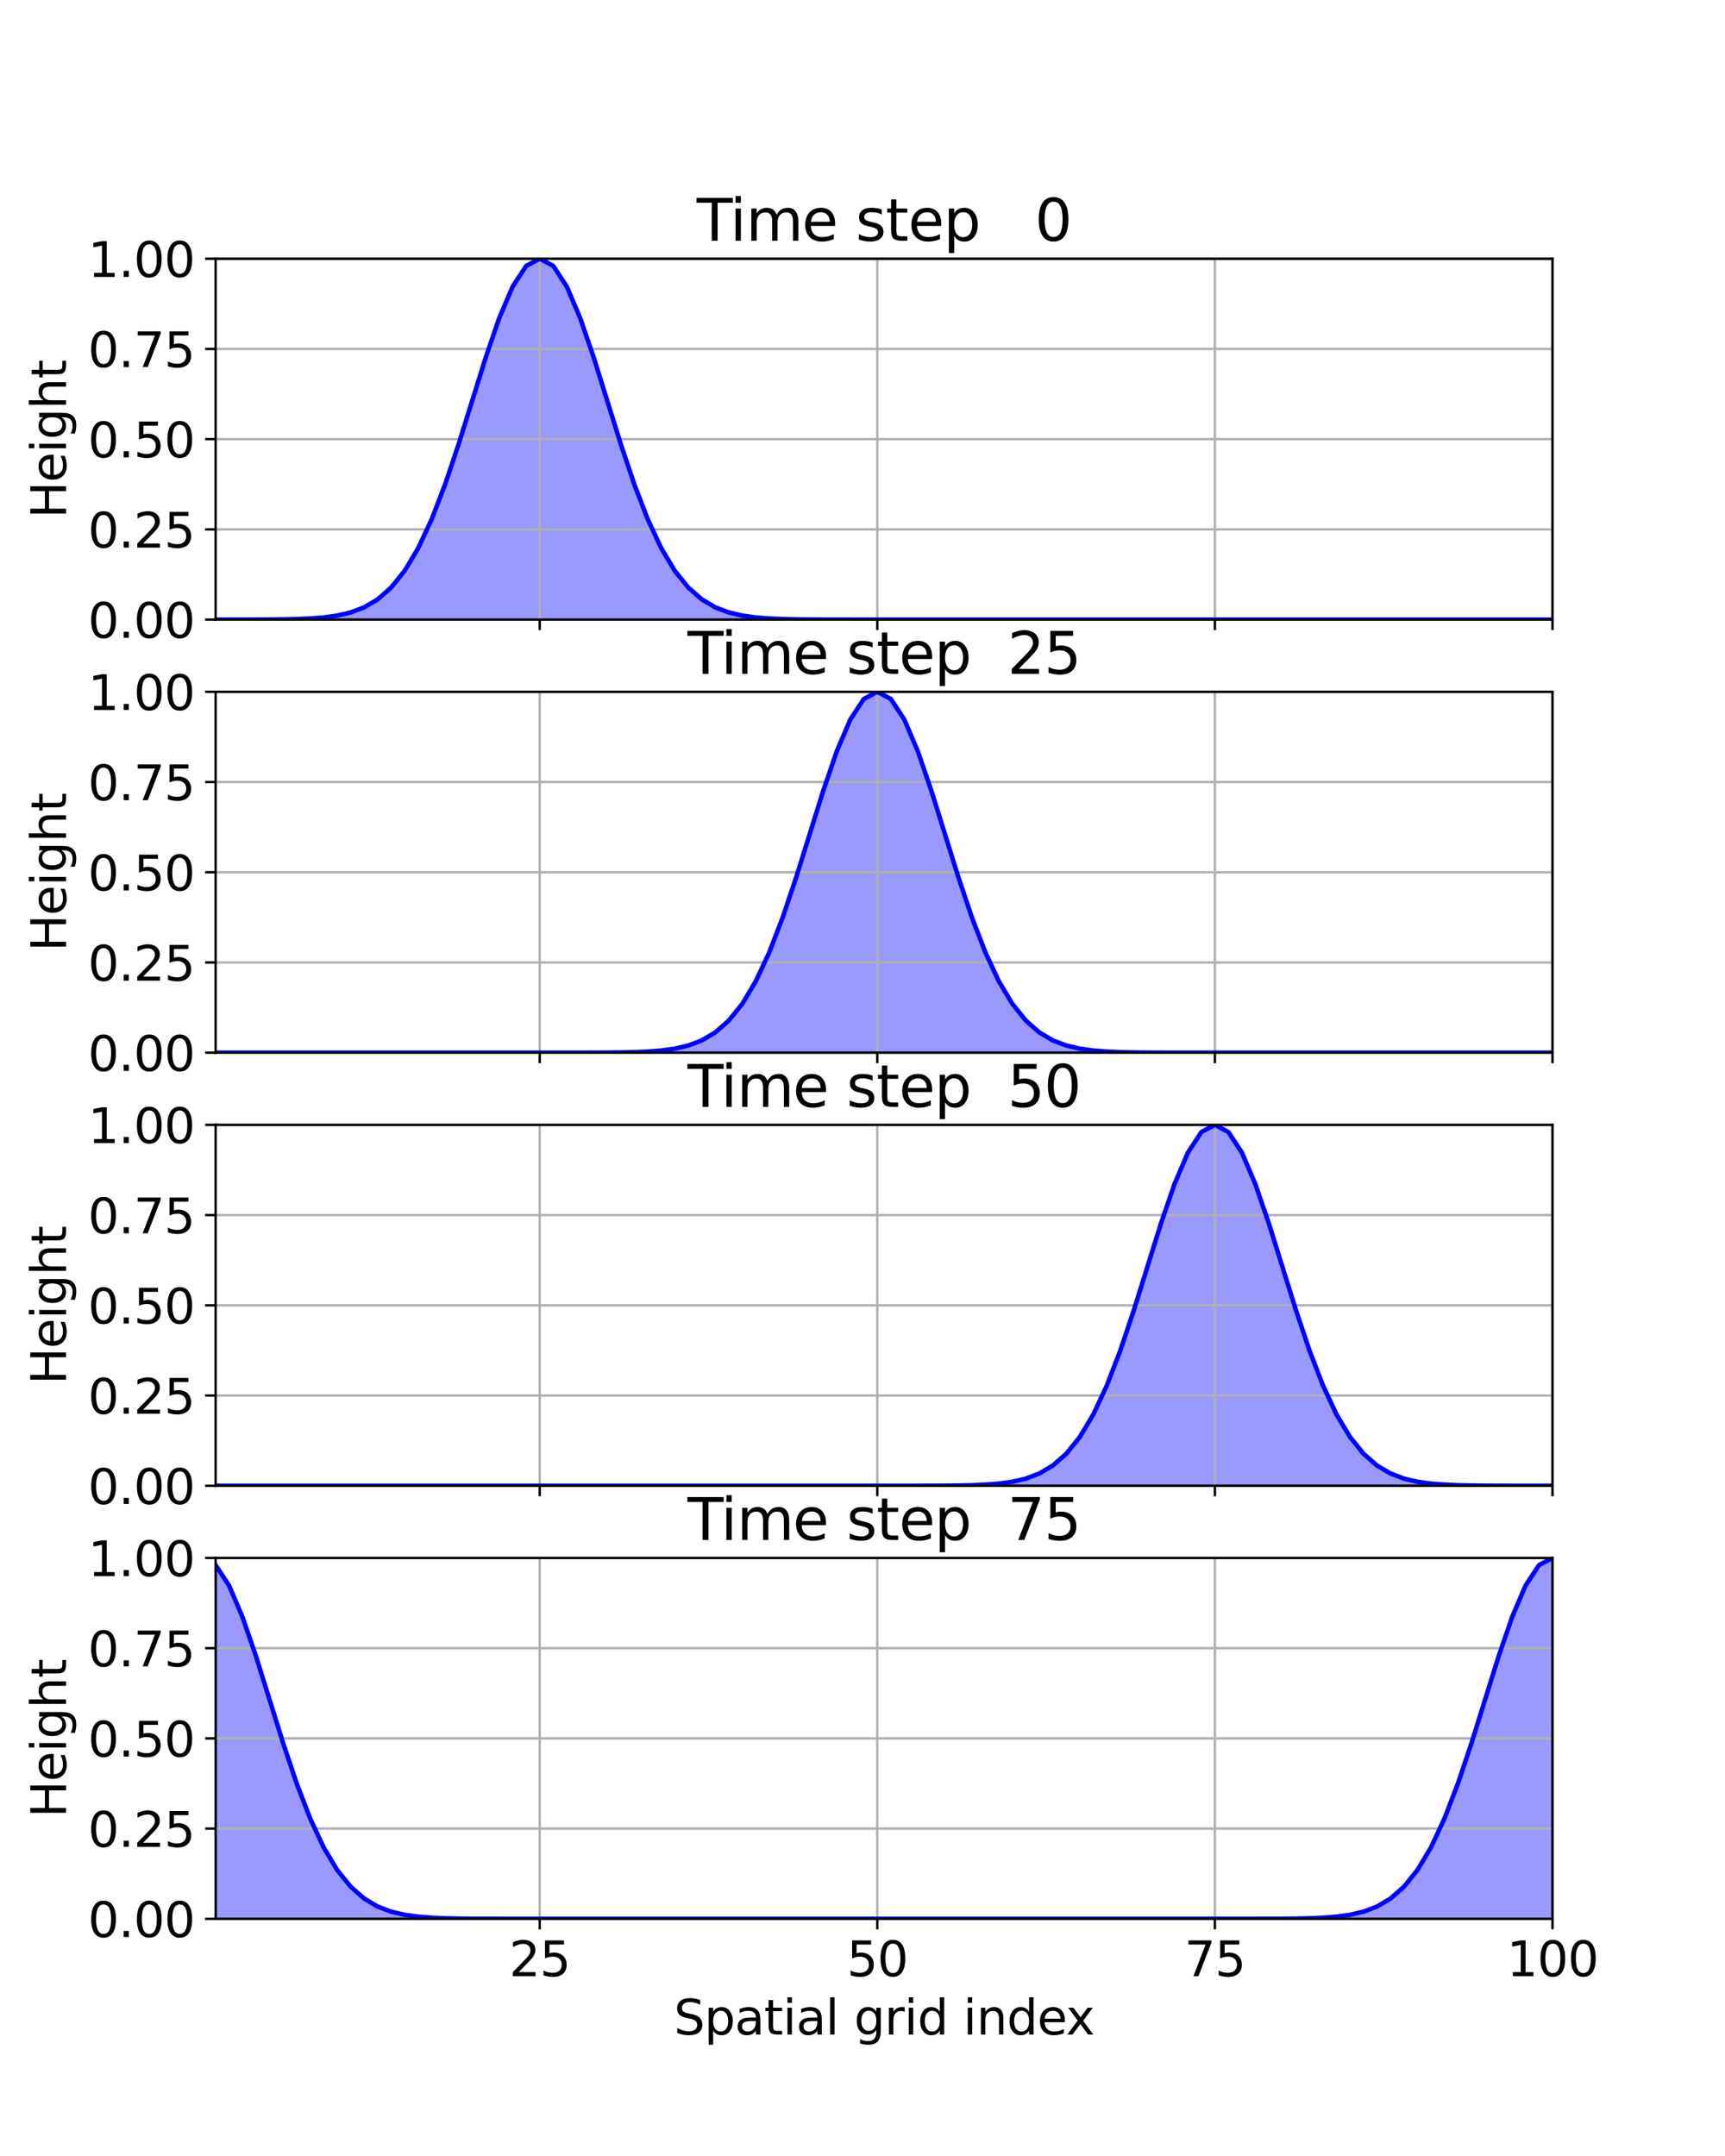 <?xml version="1.0" encoding="utf-8" standalone="no"?>
<!DOCTYPE svg PUBLIC "-//W3C//DTD SVG 1.1//EN"
  "http://www.w3.org/Graphics/SVG/1.1/DTD/svg11.dtd">
<svg xmlns:xlink="http://www.w3.org/1999/xlink" width="576pt" height="720pt" viewBox="0 0 576 720" xmlns="http://www.w3.org/2000/svg" version="1.1">
 <defs>
  <style type="text/css">*{stroke-linejoin: round; stroke-linecap: butt}</style>
 </defs>
 <g id="figure_1">
  <g id="patch_1">
   <path d="M 0 720 
L 576 720 
L 576 0 
L 0 0 
z
" style="fill: #ffffff"/>
  </g>
  <g id="axes_1">
   <g id="patch_2">
    <path d="M 72 206.922 
L 518.4 206.922 
L 518.4 86.4 
L 72 86.4 
z
" style="fill: #ffffff"/>
   </g>
   <g id="PolyCollection_1">
    <defs>
     <path id="ma77944eafa" d="M 72 -513.079 
L 72 -513.078 
L 76.509 -513.078 
L 81.018 -513.078 
L 85.527 -513.078 
L 90.036 -513.078 
L 94.545 -513.078 
L 99.055 -513.078 
L 103.564 -513.078 
L 108.073 -513.078 
L 112.582 -513.078 
L 117.091 -513.078 
L 121.6 -513.078 
L 126.109 -513.078 
L 130.618 -513.078 
L 135.127 -513.078 
L 139.636 -513.078 
L 144.145 -513.078 
L 148.655 -513.078 
L 153.164 -513.078 
L 157.673 -513.078 
L 162.182 -513.078 
L 166.691 -513.078 
L 171.2 -513.078 
L 175.709 -513.078 
L 180.218 -513.078 
L 184.727 -513.078 
L 189.236 -513.078 
L 193.745 -513.078 
L 198.255 -513.078 
L 202.764 -513.078 
L 207.273 -513.078 
L 211.782 -513.078 
L 216.291 -513.078 
L 220.8 -513.078 
L 225.309 -513.078 
L 229.818 -513.078 
L 234.327 -513.078 
L 238.836 -513.078 
L 243.345 -513.078 
L 247.855 -513.078 
L 252.364 -513.078 
L 256.873 -513.078 
L 261.382 -513.078 
L 265.891 -513.078 
L 270.4 -513.078 
L 274.909 -513.078 
L 279.418 -513.078 
L 283.927 -513.078 
L 288.436 -513.078 
L 292.945 -513.078 
L 297.455 -513.078 
L 301.964 -513.078 
L 306.473 -513.078 
L 310.982 -513.078 
L 315.491 -513.078 
L 320 -513.078 
L 324.509 -513.078 
L 329.018 -513.078 
L 333.527 -513.078 
L 338.036 -513.078 
L 342.545 -513.078 
L 347.055 -513.078 
L 351.564 -513.078 
L 356.073 -513.078 
L 360.582 -513.078 
L 365.091 -513.078 
L 369.6 -513.078 
L 374.109 -513.078 
L 378.618 -513.078 
L 383.127 -513.078 
L 387.636 -513.078 
L 392.145 -513.078 
L 396.655 -513.078 
L 401.164 -513.078 
L 405.673 -513.078 
L 410.182 -513.078 
L 414.691 -513.078 
L 419.2 -513.078 
L 423.709 -513.078 
L 428.218 -513.078 
L 432.727 -513.078 
L 437.236 -513.078 
L 441.745 -513.078 
L 446.255 -513.078 
L 450.764 -513.078 
L 455.273 -513.078 
L 459.782 -513.078 
L 464.291 -513.078 
L 468.8 -513.078 
L 473.309 -513.078 
L 477.818 -513.078 
L 482.327 -513.078 
L 486.836 -513.078 
L 491.345 -513.078 
L 495.855 -513.078 
L 500.364 -513.078 
L 504.873 -513.078 
L 509.382 -513.078 
L 513.891 -513.078 
L 518.4 -513.078 
L 518.4 -513.078 
L 518.4 -513.078 
L 513.891 -513.078 
L 509.382 -513.078 
L 504.873 -513.078 
L 500.364 -513.078 
L 495.855 -513.078 
L 491.345 -513.078 
L 486.836 -513.078 
L 482.327 -513.078 
L 477.818 -513.078 
L 473.309 -513.078 
L 468.8 -513.078 
L 464.291 -513.078 
L 459.782 -513.078 
L 455.273 -513.078 
L 450.764 -513.078 
L 446.255 -513.078 
L 441.745 -513.078 
L 437.236 -513.078 
L 432.727 -513.078 
L 428.218 -513.078 
L 423.709 -513.078 
L 419.2 -513.078 
L 414.691 -513.078 
L 410.182 -513.078 
L 405.673 -513.078 
L 401.164 -513.078 
L 396.655 -513.078 
L 392.145 -513.078 
L 387.636 -513.078 
L 383.127 -513.078 
L 378.618 -513.078 
L 374.109 -513.078 
L 369.6 -513.078 
L 365.091 -513.078 
L 360.582 -513.078 
L 356.073 -513.078 
L 351.564 -513.078 
L 347.055 -513.078 
L 342.545 -513.078 
L 338.036 -513.078 
L 333.527 -513.078 
L 329.018 -513.078 
L 324.509 -513.078 
L 320 -513.078 
L 315.491 -513.078 
L 310.982 -513.078 
L 306.473 -513.078 
L 301.964 -513.078 
L 297.455 -513.078 
L 292.945 -513.079 
L 288.436 -513.079 
L 283.927 -513.081 
L 279.418 -513.086 
L 274.909 -513.096 
L 270.4 -513.119 
L 265.891 -513.166 
L 261.382 -513.263 
L 256.873 -513.451 
L 252.364 -513.799 
L 247.855 -514.417 
L 243.345 -515.47 
L 238.836 -517.182 
L 234.327 -519.844 
L 229.818 -523.795 
L 225.309 -529.389 
L 220.8 -536.929 
L 216.291 -546.588 
L 211.782 -558.311 
L 207.273 -571.742 
L 202.764 -586.178 
L 198.255 -600.595 
L 193.745 -613.746 
L 189.236 -624.334 
L 184.727 -631.214 
L 180.218 -633.6 
L 175.709 -631.214 
L 171.2 -624.334 
L 166.691 -613.746 
L 162.182 -600.595 
L 157.673 -586.178 
L 153.164 -571.742 
L 148.655 -558.311 
L 144.145 -546.588 
L 139.636 -536.929 
L 135.127 -529.389 
L 130.618 -523.795 
L 126.109 -519.844 
L 121.6 -517.182 
L 117.091 -515.47 
L 112.582 -514.417 
L 108.073 -513.799 
L 103.564 -513.451 
L 99.055 -513.263 
L 94.545 -513.166 
L 90.036 -513.119 
L 85.527 -513.096 
L 81.018 -513.086 
L 76.509 -513.081 
L 72 -513.079 
z
" style="stroke: #0000ff; stroke-opacity: 0.4"/>
    </defs>
    <g clip-path="url(#p0b63ae8f16)">
     <use xlink:href="#ma77944eafa" x="0" y="720" style="fill: #0000ff; fill-opacity: 0.4; stroke: #0000ff; stroke-opacity: 0.4"/>
    </g>
   </g>
   <g id="matplotlib.axis_1">
    <g id="xtick_1">
     <g id="line2d_1">
      <path d="M 180.218 206.922 
L 180.218 86.4 
" clip-path="url(#p0b63ae8f16)" style="fill: none; stroke: #b0b0b0; stroke-width: 0.8; stroke-linecap: square"/>
     </g>
     <g id="line2d_2">
      <defs>
       <path id="m5101da58b2" d="M 0 0 
L 0 3.5 
" style="stroke: #000000; stroke-width: 0.8"/>
      </defs>
      <g>
       <use xlink:href="#m5101da58b2" x="180.218" y="206.922" style="stroke: #000000; stroke-width: 0.8"/>
      </g>
     </g>
    </g>
    <g id="xtick_2">
     <g id="line2d_3">
      <path d="M 292.945 206.922 
L 292.945 86.4 
" clip-path="url(#p0b63ae8f16)" style="fill: none; stroke: #b0b0b0; stroke-width: 0.8; stroke-linecap: square"/>
     </g>
     <g id="line2d_4">
      <g>
       <use xlink:href="#m5101da58b2" x="292.945" y="206.922" style="stroke: #000000; stroke-width: 0.8"/>
      </g>
     </g>
    </g>
    <g id="xtick_3">
     <g id="line2d_5">
      <path d="M 405.673 206.922 
L 405.673 86.4 
" clip-path="url(#p0b63ae8f16)" style="fill: none; stroke: #b0b0b0; stroke-width: 0.8; stroke-linecap: square"/>
     </g>
     <g id="line2d_6">
      <g>
       <use xlink:href="#m5101da58b2" x="405.673" y="206.922" style="stroke: #000000; stroke-width: 0.8"/>
      </g>
     </g>
    </g>
    <g id="xtick_4">
     <g id="line2d_7">
      <path d="M 518.4 206.922 
L 518.4 86.4 
" clip-path="url(#p0b63ae8f16)" style="fill: none; stroke: #b0b0b0; stroke-width: 0.8; stroke-linecap: square"/>
     </g>
     <g id="line2d_8">
      <g>
       <use xlink:href="#m5101da58b2" x="518.4" y="206.922" style="stroke: #000000; stroke-width: 0.8"/>
      </g>
     </g>
    </g>
   </g>
   <g id="matplotlib.axis_2">
    <g id="ytick_1">
     <g id="line2d_9">
      <path d="M 72 206.922 
L 518.4 206.922 
" clip-path="url(#p0b63ae8f16)" style="fill: none; stroke: #b0b0b0; stroke-width: 0.8; stroke-linecap: square"/>
     </g>
     <g id="line2d_10">
      <defs>
       <path id="m524bd093ae" d="M 0 0 
L -3.5 0 
" style="stroke: #000000; stroke-width: 0.8"/>
      </defs>
      <g>
       <use xlink:href="#m524bd093ae" x="72" y="206.922" style="stroke: #000000; stroke-width: 0.8"/>
      </g>
     </g>
     <g id="text_1">
      <!-- 0.00 -->
      <g transform="translate(29.375 213) scale(0.16 -0.16)">
       <defs>
        <path id="DejaVuSans-30" d="M 2034 4250 
Q 1547 4250 1301 3770 
Q 1056 3291 1056 2328 
Q 1056 1369 1301 889 
Q 1547 409 2034 409 
Q 2525 409 2770 889 
Q 3016 1369 3016 2328 
Q 3016 3291 2770 3770 
Q 2525 4250 2034 4250 
z
M 2034 4750 
Q 2819 4750 3233 4129 
Q 3647 3509 3647 2328 
Q 3647 1150 3233 529 
Q 2819 -91 2034 -91 
Q 1250 -91 836 529 
Q 422 1150 422 2328 
Q 422 3509 836 4129 
Q 1250 4750 2034 4750 
z
" transform="scale(0.016)"/>
        <path id="DejaVuSans-2e" d="M 684 794 
L 1344 794 
L 1344 0 
L 684 0 
L 684 794 
z
" transform="scale(0.016)"/>
       </defs>
       <use xlink:href="#DejaVuSans-30"/>
       <use xlink:href="#DejaVuSans-2e" x="63.623"/>
       <use xlink:href="#DejaVuSans-30" x="95.41"/>
       <use xlink:href="#DejaVuSans-30" x="159.033"/>
      </g>
     </g>
    </g>
    <g id="ytick_2">
     <g id="line2d_11">
      <path d="M 72 176.791 
L 518.4 176.791 
" clip-path="url(#p0b63ae8f16)" style="fill: none; stroke: #b0b0b0; stroke-width: 0.8; stroke-linecap: square"/>
     </g>
     <g id="line2d_12">
      <g>
       <use xlink:href="#m524bd093ae" x="72" y="176.791" style="stroke: #000000; stroke-width: 0.8"/>
      </g>
     </g>
     <g id="text_2">
      <!-- 0.25 -->
      <g transform="translate(29.375 182.87) scale(0.16 -0.16)">
       <defs>
        <path id="DejaVuSans-32" d="M 1228 531 
L 3431 531 
L 3431 0 
L 469 0 
L 469 531 
Q 828 903 1448 1529 
Q 2069 2156 2228 2338 
Q 2531 2678 2651 2914 
Q 2772 3150 2772 3378 
Q 2772 3750 2511 3984 
Q 2250 4219 1831 4219 
Q 1534 4219 1204 4116 
Q 875 4013 500 3803 
L 500 4441 
Q 881 4594 1212 4672 
Q 1544 4750 1819 4750 
Q 2544 4750 2975 4387 
Q 3406 4025 3406 3419 
Q 3406 3131 3298 2873 
Q 3191 2616 2906 2266 
Q 2828 2175 2409 1742 
Q 1991 1309 1228 531 
z
" transform="scale(0.016)"/>
        <path id="DejaVuSans-35" d="M 691 4666 
L 3169 4666 
L 3169 4134 
L 1269 4134 
L 1269 2991 
Q 1406 3038 1543 3061 
Q 1681 3084 1819 3084 
Q 2600 3084 3056 2656 
Q 3513 2228 3513 1497 
Q 3513 744 3044 326 
Q 2575 -91 1722 -91 
Q 1428 -91 1123 -41 
Q 819 9 494 109 
L 494 744 
Q 775 591 1075 516 
Q 1375 441 1709 441 
Q 2250 441 2565 725 
Q 2881 1009 2881 1497 
Q 2881 1984 2565 2268 
Q 2250 2553 1709 2553 
Q 1456 2553 1204 2497 
Q 953 2441 691 2322 
L 691 4666 
z
" transform="scale(0.016)"/>
       </defs>
       <use xlink:href="#DejaVuSans-30"/>
       <use xlink:href="#DejaVuSans-2e" x="63.623"/>
       <use xlink:href="#DejaVuSans-32" x="95.41"/>
       <use xlink:href="#DejaVuSans-35" x="159.033"/>
      </g>
     </g>
    </g>
    <g id="ytick_3">
     <g id="line2d_13">
      <path d="M 72 146.661 
L 518.4 146.661 
" clip-path="url(#p0b63ae8f16)" style="fill: none; stroke: #b0b0b0; stroke-width: 0.8; stroke-linecap: square"/>
     </g>
     <g id="line2d_14">
      <g>
       <use xlink:href="#m524bd093ae" x="72" y="146.661" style="stroke: #000000; stroke-width: 0.8"/>
      </g>
     </g>
     <g id="text_3">
      <!-- 0.50 -->
      <g transform="translate(29.375 152.74) scale(0.16 -0.16)">
       <use xlink:href="#DejaVuSans-30"/>
       <use xlink:href="#DejaVuSans-2e" x="63.623"/>
       <use xlink:href="#DejaVuSans-35" x="95.41"/>
       <use xlink:href="#DejaVuSans-30" x="159.033"/>
      </g>
     </g>
    </g>
    <g id="ytick_4">
     <g id="line2d_15">
      <path d="M 72 116.53 
L 518.4 116.53 
" clip-path="url(#p0b63ae8f16)" style="fill: none; stroke: #b0b0b0; stroke-width: 0.8; stroke-linecap: square"/>
     </g>
     <g id="line2d_16">
      <g>
       <use xlink:href="#m524bd093ae" x="72" y="116.53" style="stroke: #000000; stroke-width: 0.8"/>
      </g>
     </g>
     <g id="text_4">
      <!-- 0.75 -->
      <g transform="translate(29.375 122.609) scale(0.16 -0.16)">
       <defs>
        <path id="DejaVuSans-37" d="M 525 4666 
L 3525 4666 
L 3525 4397 
L 1831 0 
L 1172 0 
L 2766 4134 
L 525 4134 
L 525 4666 
z
" transform="scale(0.016)"/>
       </defs>
       <use xlink:href="#DejaVuSans-30"/>
       <use xlink:href="#DejaVuSans-2e" x="63.623"/>
       <use xlink:href="#DejaVuSans-37" x="95.41"/>
       <use xlink:href="#DejaVuSans-35" x="159.033"/>
      </g>
     </g>
    </g>
    <g id="ytick_5">
     <g id="line2d_17">
      <path d="M 72 86.4 
L 518.4 86.4 
" clip-path="url(#p0b63ae8f16)" style="fill: none; stroke: #b0b0b0; stroke-width: 0.8; stroke-linecap: square"/>
     </g>
     <g id="line2d_18">
      <g>
       <use xlink:href="#m524bd093ae" x="72" y="86.4" style="stroke: #000000; stroke-width: 0.8"/>
      </g>
     </g>
     <g id="text_5">
      <!-- 1.00 -->
      <g transform="translate(29.375 92.479) scale(0.16 -0.16)">
       <defs>
        <path id="DejaVuSans-31" d="M 794 531 
L 1825 531 
L 1825 4091 
L 703 3866 
L 703 4441 
L 1819 4666 
L 2450 4666 
L 2450 531 
L 3481 531 
L 3481 0 
L 794 0 
L 794 531 
z
" transform="scale(0.016)"/>
       </defs>
       <use xlink:href="#DejaVuSans-31"/>
       <use xlink:href="#DejaVuSans-2e" x="63.623"/>
       <use xlink:href="#DejaVuSans-30" x="95.41"/>
       <use xlink:href="#DejaVuSans-30" x="159.033"/>
      </g>
     </g>
    </g>
    <g id="text_6">
     <!-- Height -->
     <g transform="translate(22.047 173.107) rotate(-90) scale(0.16 -0.16)">
      <defs>
       <path id="DejaVuSans-48" d="M 628 4666 
L 1259 4666 
L 1259 2753 
L 3553 2753 
L 3553 4666 
L 4184 4666 
L 4184 0 
L 3553 0 
L 3553 2222 
L 1259 2222 
L 1259 0 
L 628 0 
L 628 4666 
z
" transform="scale(0.016)"/>
       <path id="DejaVuSans-65" d="M 3597 1894 
L 3597 1613 
L 953 1613 
Q 991 1019 1311 708 
Q 1631 397 2203 397 
Q 2534 397 2845 478 
Q 3156 559 3463 722 
L 3463 178 
Q 3153 47 2828 -22 
Q 2503 -91 2169 -91 
Q 1331 -91 842 396 
Q 353 884 353 1716 
Q 353 2575 817 3079 
Q 1281 3584 2069 3584 
Q 2775 3584 3186 3129 
Q 3597 2675 3597 1894 
z
M 3022 2063 
Q 3016 2534 2758 2815 
Q 2500 3097 2075 3097 
Q 1594 3097 1305 2825 
Q 1016 2553 972 2059 
L 3022 2063 
z
" transform="scale(0.016)"/>
       <path id="DejaVuSans-69" d="M 603 3500 
L 1178 3500 
L 1178 0 
L 603 0 
L 603 3500 
z
M 603 4863 
L 1178 4863 
L 1178 4134 
L 603 4134 
L 603 4863 
z
" transform="scale(0.016)"/>
       <path id="DejaVuSans-67" d="M 2906 1791 
Q 2906 2416 2648 2759 
Q 2391 3103 1925 3103 
Q 1463 3103 1205 2759 
Q 947 2416 947 1791 
Q 947 1169 1205 825 
Q 1463 481 1925 481 
Q 2391 481 2648 825 
Q 2906 1169 2906 1791 
z
M 3481 434 
Q 3481 -459 3084 -895 
Q 2688 -1331 1869 -1331 
Q 1566 -1331 1297 -1286 
Q 1028 -1241 775 -1147 
L 775 -588 
Q 1028 -725 1275 -790 
Q 1522 -856 1778 -856 
Q 2344 -856 2625 -561 
Q 2906 -266 2906 331 
L 2906 616 
Q 2728 306 2450 153 
Q 2172 0 1784 0 
Q 1141 0 747 490 
Q 353 981 353 1791 
Q 353 2603 747 3093 
Q 1141 3584 1784 3584 
Q 2172 3584 2450 3431 
Q 2728 3278 2906 2969 
L 2906 3500 
L 3481 3500 
L 3481 434 
z
" transform="scale(0.016)"/>
       <path id="DejaVuSans-68" d="M 3513 2113 
L 3513 0 
L 2938 0 
L 2938 2094 
Q 2938 2591 2744 2837 
Q 2550 3084 2163 3084 
Q 1697 3084 1428 2787 
Q 1159 2491 1159 1978 
L 1159 0 
L 581 0 
L 581 4863 
L 1159 4863 
L 1159 2956 
Q 1366 3272 1645 3428 
Q 1925 3584 2291 3584 
Q 2894 3584 3203 3211 
Q 3513 2838 3513 2113 
z
" transform="scale(0.016)"/>
       <path id="DejaVuSans-74" d="M 1172 4494 
L 1172 3500 
L 2356 3500 
L 2356 3053 
L 1172 3053 
L 1172 1153 
Q 1172 725 1289 603 
Q 1406 481 1766 481 
L 2356 481 
L 2356 0 
L 1766 0 
Q 1100 0 847 248 
Q 594 497 594 1153 
L 594 3053 
L 172 3053 
L 172 3500 
L 594 3500 
L 594 4494 
L 1172 4494 
z
" transform="scale(0.016)"/>
      </defs>
      <use xlink:href="#DejaVuSans-48"/>
      <use xlink:href="#DejaVuSans-65" x="75.195"/>
      <use xlink:href="#DejaVuSans-69" x="136.719"/>
      <use xlink:href="#DejaVuSans-67" x="164.502"/>
      <use xlink:href="#DejaVuSans-68" x="227.979"/>
      <use xlink:href="#DejaVuSans-74" x="291.357"/>
     </g>
    </g>
   </g>
   <g id="line2d_19">
    <path d="M 72 206.921 
L 76.509 206.919 
L 81.018 206.914 
L 85.527 206.904 
L 90.036 206.881 
L 94.545 206.834 
L 99.055 206.737 
L 103.564 206.549 
L 108.073 206.201 
L 112.582 205.583 
L 117.091 204.53 
L 121.6 202.818 
L 126.109 200.156 
L 130.618 196.205 
L 135.127 190.611 
L 139.636 183.071 
L 144.145 173.412 
L 148.655 161.689 
L 153.164 148.258 
L 157.673 133.822 
L 162.182 119.405 
L 166.691 106.254 
L 171.2 95.666 
L 175.709 88.786 
L 180.218 86.4 
L 184.727 88.786 
L 189.236 95.666 
L 193.745 106.254 
L 198.255 119.405 
L 202.764 133.822 
L 207.273 148.258 
L 211.782 161.689 
L 216.291 173.412 
L 220.8 183.071 
L 225.309 190.611 
L 229.818 196.205 
L 234.327 200.156 
L 238.836 202.818 
L 243.345 204.53 
L 247.855 205.583 
L 252.364 206.201 
L 256.873 206.549 
L 261.382 206.737 
L 265.891 206.834 
L 270.4 206.881 
L 274.909 206.904 
L 279.418 206.914 
L 283.927 206.919 
L 288.436 206.921 
L 292.945 206.921 
L 297.455 206.922 
L 301.964 206.922 
L 306.473 206.922 
L 310.982 206.922 
L 315.491 206.922 
L 320 206.922 
L 324.509 206.922 
L 329.018 206.922 
L 333.527 206.922 
L 338.036 206.922 
L 342.545 206.922 
L 347.055 206.922 
L 351.564 206.922 
L 356.073 206.922 
L 360.582 206.922 
L 365.091 206.922 
L 369.6 206.922 
L 374.109 206.922 
L 378.618 206.922 
L 383.127 206.922 
L 387.636 206.922 
L 392.145 206.922 
L 396.655 206.922 
L 401.164 206.922 
L 405.673 206.922 
L 410.182 206.922 
L 414.691 206.922 
L 419.2 206.922 
L 423.709 206.922 
L 428.218 206.922 
L 432.727 206.922 
L 437.236 206.922 
L 441.745 206.922 
L 446.255 206.922 
L 450.764 206.922 
L 455.273 206.922 
L 459.782 206.922 
L 464.291 206.922 
L 468.8 206.922 
L 473.309 206.922 
L 477.818 206.922 
L 482.327 206.922 
L 486.836 206.922 
L 491.345 206.922 
L 495.855 206.922 
L 500.364 206.922 
L 504.873 206.922 
L 509.382 206.922 
L 513.891 206.922 
L 518.4 206.922 
" clip-path="url(#p0b63ae8f16)" style="fill: none; stroke: #0000ff; stroke-width: 1.5; stroke-linecap: square"/>
   </g>
   <g id="patch_3">
    <path d="M 72 206.922 
L 72 86.4 
" style="fill: none; stroke: #000000; stroke-width: 0.8; stroke-linejoin: miter; stroke-linecap: square"/>
   </g>
   <g id="patch_4">
    <path d="M 518.4 206.922 
L 518.4 86.4 
" style="fill: none; stroke: #000000; stroke-width: 0.8; stroke-linejoin: miter; stroke-linecap: square"/>
   </g>
   <g id="patch_5">
    <path d="M 72 206.922 
L 518.4 206.922 
" style="fill: none; stroke: #000000; stroke-width: 0.8; stroke-linejoin: miter; stroke-linecap: square"/>
   </g>
   <g id="patch_6">
    <path d="M 72 86.4 
L 518.4 86.4 
" style="fill: none; stroke: #000000; stroke-width: 0.8; stroke-linejoin: miter; stroke-linecap: square"/>
   </g>
   <g id="text_7">
    <!-- Time step   0 -->
    <g transform="translate(232.633 80.4) scale(0.192 -0.192)">
     <defs>
      <path id="DejaVuSans-54" d="M -19 4666 
L 3928 4666 
L 3928 4134 
L 2272 4134 
L 2272 0 
L 1638 0 
L 1638 4134 
L -19 4134 
L -19 4666 
z
" transform="scale(0.016)"/>
      <path id="DejaVuSans-6d" d="M 3328 2828 
Q 3544 3216 3844 3400 
Q 4144 3584 4550 3584 
Q 5097 3584 5394 3201 
Q 5691 2819 5691 2113 
L 5691 0 
L 5113 0 
L 5113 2094 
Q 5113 2597 4934 2840 
Q 4756 3084 4391 3084 
Q 3944 3084 3684 2787 
Q 3425 2491 3425 1978 
L 3425 0 
L 2847 0 
L 2847 2094 
Q 2847 2600 2669 2842 
Q 2491 3084 2119 3084 
Q 1678 3084 1418 2786 
Q 1159 2488 1159 1978 
L 1159 0 
L 581 0 
L 581 3500 
L 1159 3500 
L 1159 2956 
Q 1356 3278 1631 3431 
Q 1906 3584 2284 3584 
Q 2666 3584 2933 3390 
Q 3200 3197 3328 2828 
z
" transform="scale(0.016)"/>
      <path id="DejaVuSans-20" transform="scale(0.016)"/>
      <path id="DejaVuSans-73" d="M 2834 3397 
L 2834 2853 
Q 2591 2978 2328 3040 
Q 2066 3103 1784 3103 
Q 1356 3103 1142 2972 
Q 928 2841 928 2578 
Q 928 2378 1081 2264 
Q 1234 2150 1697 2047 
L 1894 2003 
Q 2506 1872 2764 1633 
Q 3022 1394 3022 966 
Q 3022 478 2636 193 
Q 2250 -91 1575 -91 
Q 1294 -91 989 -36 
Q 684 19 347 128 
L 347 722 
Q 666 556 975 473 
Q 1284 391 1588 391 
Q 1994 391 2212 530 
Q 2431 669 2431 922 
Q 2431 1156 2273 1281 
Q 2116 1406 1581 1522 
L 1381 1569 
Q 847 1681 609 1914 
Q 372 2147 372 2553 
Q 372 3047 722 3315 
Q 1072 3584 1716 3584 
Q 2034 3584 2315 3537 
Q 2597 3491 2834 3397 
z
" transform="scale(0.016)"/>
      <path id="DejaVuSans-70" d="M 1159 525 
L 1159 -1331 
L 581 -1331 
L 581 3500 
L 1159 3500 
L 1159 2969 
Q 1341 3281 1617 3432 
Q 1894 3584 2278 3584 
Q 2916 3584 3314 3078 
Q 3713 2572 3713 1747 
Q 3713 922 3314 415 
Q 2916 -91 2278 -91 
Q 1894 -91 1617 61 
Q 1341 213 1159 525 
z
M 3116 1747 
Q 3116 2381 2855 2742 
Q 2594 3103 2138 3103 
Q 1681 3103 1420 2742 
Q 1159 2381 1159 1747 
Q 1159 1113 1420 752 
Q 1681 391 2138 391 
Q 2594 391 2855 752 
Q 3116 1113 3116 1747 
z
" transform="scale(0.016)"/>
     </defs>
     <use xlink:href="#DejaVuSans-54"/>
     <use xlink:href="#DejaVuSans-69" x="57.959"/>
     <use xlink:href="#DejaVuSans-6d" x="85.742"/>
     <use xlink:href="#DejaVuSans-65" x="183.154"/>
     <use xlink:href="#DejaVuSans-20" x="244.678"/>
     <use xlink:href="#DejaVuSans-73" x="276.465"/>
     <use xlink:href="#DejaVuSans-74" x="328.564"/>
     <use xlink:href="#DejaVuSans-65" x="367.773"/>
     <use xlink:href="#DejaVuSans-70" x="429.297"/>
     <use xlink:href="#DejaVuSans-20" x="492.773"/>
     <use xlink:href="#DejaVuSans-20" x="524.561"/>
     <use xlink:href="#DejaVuSans-20" x="556.348"/>
     <use xlink:href="#DejaVuSans-30" x="588.135"/>
    </g>
   </g>
  </g>
  <g id="axes_2">
   <g id="patch_7">
    <path d="M 72 351.548 
L 518.4 351.548 
L 518.4 231.026 
L 72 231.026 
z
" style="fill: #ffffff"/>
   </g>
   <g id="PolyCollection_2">
    <defs>
     <path id="m449724cd7b" d="M 72 -368.452 
L 72 -368.452 
L 76.509 -368.452 
L 81.018 -368.452 
L 85.527 -368.452 
L 90.036 -368.452 
L 94.545 -368.452 
L 99.055 -368.452 
L 103.564 -368.452 
L 108.073 -368.452 
L 112.582 -368.452 
L 117.091 -368.452 
L 121.6 -368.452 
L 126.109 -368.452 
L 130.618 -368.452 
L 135.127 -368.452 
L 139.636 -368.452 
L 144.145 -368.452 
L 148.655 -368.452 
L 153.164 -368.452 
L 157.673 -368.452 
L 162.182 -368.452 
L 166.691 -368.452 
L 171.2 -368.452 
L 175.709 -368.452 
L 180.218 -368.452 
L 184.727 -368.452 
L 189.236 -368.452 
L 193.745 -368.452 
L 198.255 -368.452 
L 202.764 -368.452 
L 207.273 -368.452 
L 211.782 -368.452 
L 216.291 -368.452 
L 220.8 -368.452 
L 225.309 -368.452 
L 229.818 -368.452 
L 234.327 -368.452 
L 238.836 -368.452 
L 243.345 -368.452 
L 247.855 -368.452 
L 252.364 -368.452 
L 256.873 -368.452 
L 261.382 -368.452 
L 265.891 -368.452 
L 270.4 -368.452 
L 274.909 -368.452 
L 279.418 -368.452 
L 283.927 -368.452 
L 288.436 -368.452 
L 292.945 -368.452 
L 297.455 -368.452 
L 301.964 -368.452 
L 306.473 -368.452 
L 310.982 -368.452 
L 315.491 -368.452 
L 320 -368.452 
L 324.509 -368.452 
L 329.018 -368.452 
L 333.527 -368.452 
L 338.036 -368.452 
L 342.545 -368.452 
L 347.055 -368.452 
L 351.564 -368.452 
L 356.073 -368.452 
L 360.582 -368.452 
L 365.091 -368.452 
L 369.6 -368.452 
L 374.109 -368.452 
L 378.618 -368.452 
L 383.127 -368.452 
L 387.636 -368.452 
L 392.145 -368.452 
L 396.655 -368.452 
L 401.164 -368.452 
L 405.673 -368.452 
L 410.182 -368.452 
L 414.691 -368.452 
L 419.2 -368.452 
L 423.709 -368.452 
L 428.218 -368.452 
L 432.727 -368.452 
L 437.236 -368.452 
L 441.745 -368.452 
L 446.255 -368.452 
L 450.764 -368.452 
L 455.273 -368.452 
L 459.782 -368.452 
L 464.291 -368.452 
L 468.8 -368.452 
L 473.309 -368.452 
L 477.818 -368.452 
L 482.327 -368.452 
L 486.836 -368.452 
L 491.345 -368.452 
L 495.855 -368.452 
L 500.364 -368.452 
L 504.873 -368.452 
L 509.382 -368.452 
L 513.891 -368.452 
L 518.4 -368.452 
L 518.4 -368.452 
L 518.4 -368.452 
L 513.891 -368.452 
L 509.382 -368.452 
L 504.873 -368.452 
L 500.364 -368.452 
L 495.855 -368.452 
L 491.345 -368.452 
L 486.836 -368.452 
L 482.327 -368.452 
L 477.818 -368.452 
L 473.309 -368.452 
L 468.8 -368.452 
L 464.291 -368.452 
L 459.782 -368.452 
L 455.273 -368.452 
L 450.764 -368.452 
L 446.255 -368.452 
L 441.745 -368.452 
L 437.236 -368.452 
L 432.727 -368.452 
L 428.218 -368.452 
L 423.709 -368.452 
L 419.2 -368.452 
L 414.691 -368.452 
L 410.182 -368.452 
L 405.673 -368.453 
L 401.164 -368.453 
L 396.655 -368.455 
L 392.145 -368.46 
L 387.636 -368.47 
L 383.127 -368.493 
L 378.618 -368.54 
L 374.109 -368.637 
L 369.6 -368.824 
L 365.091 -369.172 
L 360.582 -369.791 
L 356.073 -370.843 
L 351.564 -372.556 
L 347.055 -375.218 
L 342.545 -379.169 
L 338.036 -384.763 
L 333.527 -392.303 
L 329.018 -401.962 
L 324.509 -413.685 
L 320 -427.116 
L 315.491 -441.552 
L 310.982 -455.969 
L 306.473 -469.12 
L 301.964 -479.708 
L 297.455 -486.587 
L 292.945 -488.974 
L 288.436 -486.587 
L 283.927 -479.708 
L 279.418 -469.12 
L 274.909 -455.969 
L 270.4 -441.552 
L 265.891 -427.116 
L 261.382 -413.685 
L 256.873 -401.962 
L 252.364 -392.303 
L 247.855 -384.763 
L 243.345 -379.169 
L 238.836 -375.218 
L 234.327 -372.556 
L 229.818 -370.843 
L 225.309 -369.791 
L 220.8 -369.172 
L 216.291 -368.824 
L 211.782 -368.637 
L 207.273 -368.54 
L 202.764 -368.493 
L 198.255 -368.47 
L 193.745 -368.46 
L 189.236 -368.455 
L 184.727 -368.453 
L 180.218 -368.452 
L 175.709 -368.452 
L 171.2 -368.452 
L 166.691 -368.452 
L 162.182 -368.452 
L 157.673 -368.452 
L 153.164 -368.452 
L 148.655 -368.452 
L 144.145 -368.452 
L 139.636 -368.452 
L 135.127 -368.452 
L 130.618 -368.452 
L 126.109 -368.452 
L 121.6 -368.452 
L 117.091 -368.452 
L 112.582 -368.452 
L 108.073 -368.452 
L 103.564 -368.452 
L 99.055 -368.452 
L 94.545 -368.452 
L 90.036 -368.452 
L 85.527 -368.452 
L 81.018 -368.452 
L 76.509 -368.452 
L 72 -368.452 
z
" style="stroke: #0000ff; stroke-opacity: 0.4"/>
    </defs>
    <g clip-path="url(#p6bae84e751)">
     <use xlink:href="#m449724cd7b" x="0" y="720" style="fill: #0000ff; fill-opacity: 0.4; stroke: #0000ff; stroke-opacity: 0.4"/>
    </g>
   </g>
   <g id="matplotlib.axis_3">
    <g id="xtick_5">
     <g id="line2d_20">
      <path d="M 180.218 351.548 
L 180.218 231.026 
" clip-path="url(#p6bae84e751)" style="fill: none; stroke: #b0b0b0; stroke-width: 0.8; stroke-linecap: square"/>
     </g>
     <g id="line2d_21">
      <g>
       <use xlink:href="#m5101da58b2" x="180.218" y="351.548" style="stroke: #000000; stroke-width: 0.8"/>
      </g>
     </g>
    </g>
    <g id="xtick_6">
     <g id="line2d_22">
      <path d="M 292.945 351.548 
L 292.945 231.026 
" clip-path="url(#p6bae84e751)" style="fill: none; stroke: #b0b0b0; stroke-width: 0.8; stroke-linecap: square"/>
     </g>
     <g id="line2d_23">
      <g>
       <use xlink:href="#m5101da58b2" x="292.945" y="351.548" style="stroke: #000000; stroke-width: 0.8"/>
      </g>
     </g>
    </g>
    <g id="xtick_7">
     <g id="line2d_24">
      <path d="M 405.673 351.548 
L 405.673 231.026 
" clip-path="url(#p6bae84e751)" style="fill: none; stroke: #b0b0b0; stroke-width: 0.8; stroke-linecap: square"/>
     </g>
     <g id="line2d_25">
      <g>
       <use xlink:href="#m5101da58b2" x="405.673" y="351.548" style="stroke: #000000; stroke-width: 0.8"/>
      </g>
     </g>
    </g>
    <g id="xtick_8">
     <g id="line2d_26">
      <path d="M 518.4 351.548 
L 518.4 231.026 
" clip-path="url(#p6bae84e751)" style="fill: none; stroke: #b0b0b0; stroke-width: 0.8; stroke-linecap: square"/>
     </g>
     <g id="line2d_27">
      <g>
       <use xlink:href="#m5101da58b2" x="518.4" y="351.548" style="stroke: #000000; stroke-width: 0.8"/>
      </g>
     </g>
    </g>
   </g>
   <g id="matplotlib.axis_4">
    <g id="ytick_6">
     <g id="line2d_28">
      <path d="M 72 351.548 
L 518.4 351.548 
" clip-path="url(#p6bae84e751)" style="fill: none; stroke: #b0b0b0; stroke-width: 0.8; stroke-linecap: square"/>
     </g>
     <g id="line2d_29">
      <g>
       <use xlink:href="#m524bd093ae" x="72" y="351.548" style="stroke: #000000; stroke-width: 0.8"/>
      </g>
     </g>
     <g id="text_8">
      <!-- 0.00 -->
      <g transform="translate(29.375 357.627) scale(0.16 -0.16)">
       <use xlink:href="#DejaVuSans-30"/>
       <use xlink:href="#DejaVuSans-2e" x="63.623"/>
       <use xlink:href="#DejaVuSans-30" x="95.41"/>
       <use xlink:href="#DejaVuSans-30" x="159.033"/>
      </g>
     </g>
    </g>
    <g id="ytick_7">
     <g id="line2d_30">
      <path d="M 72 321.417 
L 518.4 321.417 
" clip-path="url(#p6bae84e751)" style="fill: none; stroke: #b0b0b0; stroke-width: 0.8; stroke-linecap: square"/>
     </g>
     <g id="line2d_31">
      <g>
       <use xlink:href="#m524bd093ae" x="72" y="321.417" style="stroke: #000000; stroke-width: 0.8"/>
      </g>
     </g>
     <g id="text_9">
      <!-- 0.25 -->
      <g transform="translate(29.375 327.496) scale(0.16 -0.16)">
       <use xlink:href="#DejaVuSans-30"/>
       <use xlink:href="#DejaVuSans-2e" x="63.623"/>
       <use xlink:href="#DejaVuSans-32" x="95.41"/>
       <use xlink:href="#DejaVuSans-35" x="159.033"/>
      </g>
     </g>
    </g>
    <g id="ytick_8">
     <g id="line2d_32">
      <path d="M 72 291.287 
L 518.4 291.287 
" clip-path="url(#p6bae84e751)" style="fill: none; stroke: #b0b0b0; stroke-width: 0.8; stroke-linecap: square"/>
     </g>
     <g id="line2d_33">
      <g>
       <use xlink:href="#m524bd093ae" x="72" y="291.287" style="stroke: #000000; stroke-width: 0.8"/>
      </g>
     </g>
     <g id="text_10">
      <!-- 0.50 -->
      <g transform="translate(29.375 297.366) scale(0.16 -0.16)">
       <use xlink:href="#DejaVuSans-30"/>
       <use xlink:href="#DejaVuSans-2e" x="63.623"/>
       <use xlink:href="#DejaVuSans-35" x="95.41"/>
       <use xlink:href="#DejaVuSans-30" x="159.033"/>
      </g>
     </g>
    </g>
    <g id="ytick_9">
     <g id="line2d_34">
      <path d="M 72 261.157 
L 518.4 261.157 
" clip-path="url(#p6bae84e751)" style="fill: none; stroke: #b0b0b0; stroke-width: 0.8; stroke-linecap: square"/>
     </g>
     <g id="line2d_35">
      <g>
       <use xlink:href="#m524bd093ae" x="72" y="261.157" style="stroke: #000000; stroke-width: 0.8"/>
      </g>
     </g>
     <g id="text_11">
      <!-- 0.75 -->
      <g transform="translate(29.375 267.235) scale(0.16 -0.16)">
       <use xlink:href="#DejaVuSans-30"/>
       <use xlink:href="#DejaVuSans-2e" x="63.623"/>
       <use xlink:href="#DejaVuSans-37" x="95.41"/>
       <use xlink:href="#DejaVuSans-35" x="159.033"/>
      </g>
     </g>
    </g>
    <g id="ytick_10">
     <g id="line2d_36">
      <path d="M 72 231.026 
L 518.4 231.026 
" clip-path="url(#p6bae84e751)" style="fill: none; stroke: #b0b0b0; stroke-width: 0.8; stroke-linecap: square"/>
     </g>
     <g id="line2d_37">
      <g>
       <use xlink:href="#m524bd093ae" x="72" y="231.026" style="stroke: #000000; stroke-width: 0.8"/>
      </g>
     </g>
     <g id="text_12">
      <!-- 1.00 -->
      <g transform="translate(29.375 237.105) scale(0.16 -0.16)">
       <use xlink:href="#DejaVuSans-31"/>
       <use xlink:href="#DejaVuSans-2e" x="63.623"/>
       <use xlink:href="#DejaVuSans-30" x="95.41"/>
       <use xlink:href="#DejaVuSans-30" x="159.033"/>
      </g>
     </g>
    </g>
    <g id="text_13">
     <!-- Height -->
     <g transform="translate(22.047 317.733) rotate(-90) scale(0.16 -0.16)">
      <use xlink:href="#DejaVuSans-48"/>
      <use xlink:href="#DejaVuSans-65" x="75.195"/>
      <use xlink:href="#DejaVuSans-69" x="136.719"/>
      <use xlink:href="#DejaVuSans-67" x="164.502"/>
      <use xlink:href="#DejaVuSans-68" x="227.979"/>
      <use xlink:href="#DejaVuSans-74" x="291.357"/>
     </g>
    </g>
   </g>
   <g id="line2d_38">
    <path d="M 72 351.548 
L 76.509 351.548 
L 81.018 351.548 
L 85.527 351.548 
L 90.036 351.548 
L 94.545 351.548 
L 99.055 351.548 
L 103.564 351.548 
L 108.073 351.548 
L 112.582 351.548 
L 117.091 351.548 
L 121.6 351.548 
L 126.109 351.548 
L 130.618 351.548 
L 135.127 351.548 
L 139.636 351.548 
L 144.145 351.548 
L 148.655 351.548 
L 153.164 351.548 
L 157.673 351.548 
L 162.182 351.548 
L 166.691 351.548 
L 171.2 351.548 
L 175.709 351.548 
L 180.218 351.548 
L 184.727 351.547 
L 189.236 351.545 
L 193.745 351.54 
L 198.255 351.53 
L 202.764 351.507 
L 207.273 351.46 
L 211.782 351.363 
L 216.291 351.176 
L 220.8 350.828 
L 225.309 350.209 
L 229.818 349.157 
L 234.327 347.444 
L 238.836 344.782 
L 243.345 340.831 
L 247.855 335.237 
L 252.364 327.697 
L 256.873 318.038 
L 261.382 306.315 
L 265.891 292.884 
L 270.4 278.448 
L 274.909 264.031 
L 279.418 250.88 
L 283.927 240.292 
L 288.436 233.413 
L 292.945 231.026 
L 297.455 233.413 
L 301.964 240.292 
L 306.473 250.88 
L 310.982 264.031 
L 315.491 278.448 
L 320 292.884 
L 324.509 306.315 
L 329.018 318.038 
L 333.527 327.697 
L 338.036 335.237 
L 342.545 340.831 
L 347.055 344.782 
L 351.564 347.444 
L 356.073 349.157 
L 360.582 350.209 
L 365.091 350.828 
L 369.6 351.176 
L 374.109 351.363 
L 378.618 351.46 
L 383.127 351.507 
L 387.636 351.53 
L 392.145 351.54 
L 396.655 351.545 
L 401.164 351.547 
L 405.673 351.547 
L 410.182 351.548 
L 414.691 351.548 
L 419.2 351.548 
L 423.709 351.548 
L 428.218 351.548 
L 432.727 351.548 
L 437.236 351.548 
L 441.745 351.548 
L 446.255 351.548 
L 450.764 351.548 
L 455.273 351.548 
L 459.782 351.548 
L 464.291 351.548 
L 468.8 351.548 
L 473.309 351.548 
L 477.818 351.548 
L 482.327 351.548 
L 486.836 351.548 
L 491.345 351.548 
L 495.855 351.548 
L 500.364 351.548 
L 504.873 351.548 
L 509.382 351.548 
L 513.891 351.548 
L 518.4 351.548 
" clip-path="url(#p6bae84e751)" style="fill: none; stroke: #0000ff; stroke-width: 1.5; stroke-linecap: square"/>
   </g>
   <g id="patch_8">
    <path d="M 72 351.548 
L 72 231.026 
" style="fill: none; stroke: #000000; stroke-width: 0.8; stroke-linejoin: miter; stroke-linecap: square"/>
   </g>
   <g id="patch_9">
    <path d="M 518.4 351.548 
L 518.4 231.026 
" style="fill: none; stroke: #000000; stroke-width: 0.8; stroke-linejoin: miter; stroke-linecap: square"/>
   </g>
   <g id="patch_10">
    <path d="M 72 351.548 
L 518.4 351.548 
" style="fill: none; stroke: #000000; stroke-width: 0.8; stroke-linejoin: miter; stroke-linecap: square"/>
   </g>
   <g id="patch_11">
    <path d="M 72 231.026 
L 518.4 231.026 
" style="fill: none; stroke: #000000; stroke-width: 0.8; stroke-linejoin: miter; stroke-linecap: square"/>
   </g>
   <g id="text_14">
    <!-- Time step  25 -->
    <g transform="translate(229.577 225.026) scale(0.192 -0.192)">
     <use xlink:href="#DejaVuSans-54"/>
     <use xlink:href="#DejaVuSans-69" x="57.959"/>
     <use xlink:href="#DejaVuSans-6d" x="85.742"/>
     <use xlink:href="#DejaVuSans-65" x="183.154"/>
     <use xlink:href="#DejaVuSans-20" x="244.678"/>
     <use xlink:href="#DejaVuSans-73" x="276.465"/>
     <use xlink:href="#DejaVuSans-74" x="328.564"/>
     <use xlink:href="#DejaVuSans-65" x="367.773"/>
     <use xlink:href="#DejaVuSans-70" x="429.297"/>
     <use xlink:href="#DejaVuSans-20" x="492.773"/>
     <use xlink:href="#DejaVuSans-20" x="524.561"/>
     <use xlink:href="#DejaVuSans-32" x="556.348"/>
     <use xlink:href="#DejaVuSans-35" x="619.971"/>
    </g>
   </g>
  </g>
  <g id="axes_3">
   <g id="patch_12">
    <path d="M 72 496.174 
L 518.4 496.174 
L 518.4 375.652 
L 72 375.652 
z
" style="fill: #ffffff"/>
   </g>
   <g id="PolyCollection_3">
    <defs>
     <path id="m4e4814bee5" d="M 72 -223.826 
L 72 -223.826 
L 76.509 -223.826 
L 81.018 -223.826 
L 85.527 -223.826 
L 90.036 -223.826 
L 94.545 -223.826 
L 99.055 -223.826 
L 103.564 -223.826 
L 108.073 -223.826 
L 112.582 -223.826 
L 117.091 -223.826 
L 121.6 -223.826 
L 126.109 -223.826 
L 130.618 -223.826 
L 135.127 -223.826 
L 139.636 -223.826 
L 144.145 -223.826 
L 148.655 -223.826 
L 153.164 -223.826 
L 157.673 -223.826 
L 162.182 -223.826 
L 166.691 -223.826 
L 171.2 -223.826 
L 175.709 -223.826 
L 180.218 -223.826 
L 184.727 -223.826 
L 189.236 -223.826 
L 193.745 -223.826 
L 198.255 -223.826 
L 202.764 -223.826 
L 207.273 -223.826 
L 211.782 -223.826 
L 216.291 -223.826 
L 220.8 -223.826 
L 225.309 -223.826 
L 229.818 -223.826 
L 234.327 -223.826 
L 238.836 -223.826 
L 243.345 -223.826 
L 247.855 -223.826 
L 252.364 -223.826 
L 256.873 -223.826 
L 261.382 -223.826 
L 265.891 -223.826 
L 270.4 -223.826 
L 274.909 -223.826 
L 279.418 -223.826 
L 283.927 -223.826 
L 288.436 -223.826 
L 292.945 -223.826 
L 297.455 -223.826 
L 301.964 -223.826 
L 306.473 -223.826 
L 310.982 -223.826 
L 315.491 -223.826 
L 320 -223.826 
L 324.509 -223.826 
L 329.018 -223.826 
L 333.527 -223.826 
L 338.036 -223.826 
L 342.545 -223.826 
L 347.055 -223.826 
L 351.564 -223.826 
L 356.073 -223.826 
L 360.582 -223.826 
L 365.091 -223.826 
L 369.6 -223.826 
L 374.109 -223.826 
L 378.618 -223.826 
L 383.127 -223.826 
L 387.636 -223.826 
L 392.145 -223.826 
L 396.655 -223.826 
L 401.164 -223.826 
L 405.673 -223.826 
L 410.182 -223.826 
L 414.691 -223.826 
L 419.2 -223.826 
L 423.709 -223.826 
L 428.218 -223.826 
L 432.727 -223.826 
L 437.236 -223.826 
L 441.745 -223.826 
L 446.255 -223.826 
L 450.764 -223.826 
L 455.273 -223.826 
L 459.782 -223.826 
L 464.291 -223.826 
L 468.8 -223.826 
L 473.309 -223.826 
L 477.818 -223.826 
L 482.327 -223.826 
L 486.836 -223.826 
L 491.345 -223.826 
L 495.855 -223.826 
L 500.364 -223.826 
L 504.873 -223.826 
L 509.382 -223.826 
L 513.891 -223.826 
L 518.4 -223.826 
L 518.4 -223.827 
L 518.4 -223.827 
L 513.891 -223.827 
L 509.382 -223.829 
L 504.873 -223.834 
L 500.364 -223.844 
L 495.855 -223.867 
L 491.345 -223.914 
L 486.836 -224.011 
L 482.327 -224.198 
L 477.818 -224.546 
L 473.309 -225.165 
L 468.8 -226.217 
L 464.291 -227.93 
L 459.782 -230.592 
L 455.273 -234.543 
L 450.764 -240.137 
L 446.255 -247.677 
L 441.745 -257.336 
L 437.236 -269.059 
L 432.727 -282.49 
L 428.218 -296.926 
L 423.709 -311.343 
L 419.2 -324.494 
L 414.691 -335.082 
L 410.182 -341.961 
L 405.673 -344.348 
L 401.164 -341.961 
L 396.655 -335.082 
L 392.145 -324.494 
L 387.636 -311.343 
L 383.127 -296.926 
L 378.618 -282.49 
L 374.109 -269.059 
L 369.6 -257.336 
L 365.091 -247.677 
L 360.582 -240.137 
L 356.073 -234.543 
L 351.564 -230.592 
L 347.055 -227.93 
L 342.545 -226.217 
L 338.036 -225.165 
L 333.527 -224.546 
L 329.018 -224.198 
L 324.509 -224.011 
L 320 -223.914 
L 315.491 -223.867 
L 310.982 -223.844 
L 306.473 -223.834 
L 301.964 -223.829 
L 297.455 -223.827 
L 292.945 -223.826 
L 288.436 -223.826 
L 283.927 -223.826 
L 279.418 -223.826 
L 274.909 -223.826 
L 270.4 -223.826 
L 265.891 -223.826 
L 261.382 -223.826 
L 256.873 -223.826 
L 252.364 -223.826 
L 247.855 -223.826 
L 243.345 -223.826 
L 238.836 -223.826 
L 234.327 -223.826 
L 229.818 -223.826 
L 225.309 -223.826 
L 220.8 -223.826 
L 216.291 -223.826 
L 211.782 -223.826 
L 207.273 -223.826 
L 202.764 -223.826 
L 198.255 -223.826 
L 193.745 -223.826 
L 189.236 -223.826 
L 184.727 -223.826 
L 180.218 -223.826 
L 175.709 -223.826 
L 171.2 -223.826 
L 166.691 -223.826 
L 162.182 -223.826 
L 157.673 -223.826 
L 153.164 -223.826 
L 148.655 -223.826 
L 144.145 -223.826 
L 139.636 -223.826 
L 135.127 -223.826 
L 130.618 -223.826 
L 126.109 -223.826 
L 121.6 -223.826 
L 117.091 -223.826 
L 112.582 -223.826 
L 108.073 -223.826 
L 103.564 -223.826 
L 99.055 -223.826 
L 94.545 -223.826 
L 90.036 -223.826 
L 85.527 -223.826 
L 81.018 -223.826 
L 76.509 -223.826 
L 72 -223.826 
z
" style="stroke: #0000ff; stroke-opacity: 0.4"/>
    </defs>
    <g clip-path="url(#p55c4c35cab)">
     <use xlink:href="#m4e4814bee5" x="0" y="720" style="fill: #0000ff; fill-opacity: 0.4; stroke: #0000ff; stroke-opacity: 0.4"/>
    </g>
   </g>
   <g id="matplotlib.axis_5">
    <g id="xtick_9">
     <g id="line2d_39">
      <path d="M 180.218 496.174 
L 180.218 375.652 
" clip-path="url(#p55c4c35cab)" style="fill: none; stroke: #b0b0b0; stroke-width: 0.8; stroke-linecap: square"/>
     </g>
     <g id="line2d_40">
      <g>
       <use xlink:href="#m5101da58b2" x="180.218" y="496.174" style="stroke: #000000; stroke-width: 0.8"/>
      </g>
     </g>
    </g>
    <g id="xtick_10">
     <g id="line2d_41">
      <path d="M 292.945 496.174 
L 292.945 375.652 
" clip-path="url(#p55c4c35cab)" style="fill: none; stroke: #b0b0b0; stroke-width: 0.8; stroke-linecap: square"/>
     </g>
     <g id="line2d_42">
      <g>
       <use xlink:href="#m5101da58b2" x="292.945" y="496.174" style="stroke: #000000; stroke-width: 0.8"/>
      </g>
     </g>
    </g>
    <g id="xtick_11">
     <g id="line2d_43">
      <path d="M 405.673 496.174 
L 405.673 375.652 
" clip-path="url(#p55c4c35cab)" style="fill: none; stroke: #b0b0b0; stroke-width: 0.8; stroke-linecap: square"/>
     </g>
     <g id="line2d_44">
      <g>
       <use xlink:href="#m5101da58b2" x="405.673" y="496.174" style="stroke: #000000; stroke-width: 0.8"/>
      </g>
     </g>
    </g>
    <g id="xtick_12">
     <g id="line2d_45">
      <path d="M 518.4 496.174 
L 518.4 375.652 
" clip-path="url(#p55c4c35cab)" style="fill: none; stroke: #b0b0b0; stroke-width: 0.8; stroke-linecap: square"/>
     </g>
     <g id="line2d_46">
      <g>
       <use xlink:href="#m5101da58b2" x="518.4" y="496.174" style="stroke: #000000; stroke-width: 0.8"/>
      </g>
     </g>
    </g>
   </g>
   <g id="matplotlib.axis_6">
    <g id="ytick_11">
     <g id="line2d_47">
      <path d="M 72 496.174 
L 518.4 496.174 
" clip-path="url(#p55c4c35cab)" style="fill: none; stroke: #b0b0b0; stroke-width: 0.8; stroke-linecap: square"/>
     </g>
     <g id="line2d_48">
      <g>
       <use xlink:href="#m524bd093ae" x="72" y="496.174" style="stroke: #000000; stroke-width: 0.8"/>
      </g>
     </g>
     <g id="text_15">
      <!-- 0.00 -->
      <g transform="translate(29.375 502.253) scale(0.16 -0.16)">
       <use xlink:href="#DejaVuSans-30"/>
       <use xlink:href="#DejaVuSans-2e" x="63.623"/>
       <use xlink:href="#DejaVuSans-30" x="95.41"/>
       <use xlink:href="#DejaVuSans-30" x="159.033"/>
      </g>
     </g>
    </g>
    <g id="ytick_12">
     <g id="line2d_49">
      <path d="M 72 466.043 
L 518.4 466.043 
" clip-path="url(#p55c4c35cab)" style="fill: none; stroke: #b0b0b0; stroke-width: 0.8; stroke-linecap: square"/>
     </g>
     <g id="line2d_50">
      <g>
       <use xlink:href="#m524bd093ae" x="72" y="466.043" style="stroke: #000000; stroke-width: 0.8"/>
      </g>
     </g>
     <g id="text_16">
      <!-- 0.25 -->
      <g transform="translate(29.375 472.122) scale(0.16 -0.16)">
       <use xlink:href="#DejaVuSans-30"/>
       <use xlink:href="#DejaVuSans-2e" x="63.623"/>
       <use xlink:href="#DejaVuSans-32" x="95.41"/>
       <use xlink:href="#DejaVuSans-35" x="159.033"/>
      </g>
     </g>
    </g>
    <g id="ytick_13">
     <g id="line2d_51">
      <path d="M 72 435.913 
L 518.4 435.913 
" clip-path="url(#p55c4c35cab)" style="fill: none; stroke: #b0b0b0; stroke-width: 0.8; stroke-linecap: square"/>
     </g>
     <g id="line2d_52">
      <g>
       <use xlink:href="#m524bd093ae" x="72" y="435.913" style="stroke: #000000; stroke-width: 0.8"/>
      </g>
     </g>
     <g id="text_17">
      <!-- 0.50 -->
      <g transform="translate(29.375 441.992) scale(0.16 -0.16)">
       <use xlink:href="#DejaVuSans-30"/>
       <use xlink:href="#DejaVuSans-2e" x="63.623"/>
       <use xlink:href="#DejaVuSans-35" x="95.41"/>
       <use xlink:href="#DejaVuSans-30" x="159.033"/>
      </g>
     </g>
    </g>
    <g id="ytick_14">
     <g id="line2d_53">
      <path d="M 72 405.783 
L 518.4 405.783 
" clip-path="url(#p55c4c35cab)" style="fill: none; stroke: #b0b0b0; stroke-width: 0.8; stroke-linecap: square"/>
     </g>
     <g id="line2d_54">
      <g>
       <use xlink:href="#m524bd093ae" x="72" y="405.783" style="stroke: #000000; stroke-width: 0.8"/>
      </g>
     </g>
     <g id="text_18">
      <!-- 0.75 -->
      <g transform="translate(29.375 411.861) scale(0.16 -0.16)">
       <use xlink:href="#DejaVuSans-30"/>
       <use xlink:href="#DejaVuSans-2e" x="63.623"/>
       <use xlink:href="#DejaVuSans-37" x="95.41"/>
       <use xlink:href="#DejaVuSans-35" x="159.033"/>
      </g>
     </g>
    </g>
    <g id="ytick_15">
     <g id="line2d_55">
      <path d="M 72 375.652 
L 518.4 375.652 
" clip-path="url(#p55c4c35cab)" style="fill: none; stroke: #b0b0b0; stroke-width: 0.8; stroke-linecap: square"/>
     </g>
     <g id="line2d_56">
      <g>
       <use xlink:href="#m524bd093ae" x="72" y="375.652" style="stroke: #000000; stroke-width: 0.8"/>
      </g>
     </g>
     <g id="text_19">
      <!-- 1.00 -->
      <g transform="translate(29.375 381.731) scale(0.16 -0.16)">
       <use xlink:href="#DejaVuSans-31"/>
       <use xlink:href="#DejaVuSans-2e" x="63.623"/>
       <use xlink:href="#DejaVuSans-30" x="95.41"/>
       <use xlink:href="#DejaVuSans-30" x="159.033"/>
      </g>
     </g>
    </g>
    <g id="text_20">
     <!-- Height -->
     <g transform="translate(22.047 462.359) rotate(-90) scale(0.16 -0.16)">
      <use xlink:href="#DejaVuSans-48"/>
      <use xlink:href="#DejaVuSans-65" x="75.195"/>
      <use xlink:href="#DejaVuSans-69" x="136.719"/>
      <use xlink:href="#DejaVuSans-67" x="164.502"/>
      <use xlink:href="#DejaVuSans-68" x="227.979"/>
      <use xlink:href="#DejaVuSans-74" x="291.357"/>
     </g>
    </g>
   </g>
   <g id="line2d_57">
    <path d="M 72 496.174 
L 76.509 496.174 
L 81.018 496.174 
L 85.527 496.174 
L 90.036 496.174 
L 94.545 496.174 
L 99.055 496.174 
L 103.564 496.174 
L 108.073 496.174 
L 112.582 496.174 
L 117.091 496.174 
L 121.6 496.174 
L 126.109 496.174 
L 130.618 496.174 
L 135.127 496.174 
L 139.636 496.174 
L 144.145 496.174 
L 148.655 496.174 
L 153.164 496.174 
L 157.673 496.174 
L 162.182 496.174 
L 166.691 496.174 
L 171.2 496.174 
L 175.709 496.174 
L 180.218 496.174 
L 184.727 496.174 
L 189.236 496.174 
L 193.745 496.174 
L 198.255 496.174 
L 202.764 496.174 
L 207.273 496.174 
L 211.782 496.174 
L 216.291 496.174 
L 220.8 496.174 
L 225.309 496.174 
L 229.818 496.174 
L 234.327 496.174 
L 238.836 496.174 
L 243.345 496.174 
L 247.855 496.174 
L 252.364 496.174 
L 256.873 496.174 
L 261.382 496.174 
L 265.891 496.174 
L 270.4 496.174 
L 274.909 496.174 
L 279.418 496.174 
L 283.927 496.174 
L 288.436 496.174 
L 292.945 496.174 
L 297.455 496.173 
L 301.964 496.171 
L 306.473 496.166 
L 310.982 496.156 
L 315.491 496.133 
L 320 496.086 
L 324.509 495.989 
L 329.018 495.802 
L 333.527 495.454 
L 338.036 494.835 
L 342.545 493.783 
L 347.055 492.07 
L 351.564 489.408 
L 356.073 485.457 
L 360.582 479.863 
L 365.091 472.323 
L 369.6 462.664 
L 374.109 450.941 
L 378.618 437.51 
L 383.127 423.074 
L 387.636 408.657 
L 392.145 395.506 
L 396.655 384.918 
L 401.164 378.039 
L 405.673 375.652 
L 410.182 378.039 
L 414.691 384.918 
L 419.2 395.506 
L 423.709 408.657 
L 428.218 423.074 
L 432.727 437.51 
L 437.236 450.941 
L 441.745 462.664 
L 446.255 472.323 
L 450.764 479.863 
L 455.273 485.457 
L 459.782 489.408 
L 464.291 492.07 
L 468.8 493.783 
L 473.309 494.835 
L 477.818 495.454 
L 482.327 495.802 
L 486.836 495.989 
L 491.345 496.086 
L 495.855 496.133 
L 500.364 496.156 
L 504.873 496.166 
L 509.382 496.171 
L 513.891 496.173 
L 518.4 496.173 
" clip-path="url(#p55c4c35cab)" style="fill: none; stroke: #0000ff; stroke-width: 1.5; stroke-linecap: square"/>
   </g>
   <g id="patch_13">
    <path d="M 72 496.174 
L 72 375.652 
" style="fill: none; stroke: #000000; stroke-width: 0.8; stroke-linejoin: miter; stroke-linecap: square"/>
   </g>
   <g id="patch_14">
    <path d="M 518.4 496.174 
L 518.4 375.652 
" style="fill: none; stroke: #000000; stroke-width: 0.8; stroke-linejoin: miter; stroke-linecap: square"/>
   </g>
   <g id="patch_15">
    <path d="M 72 496.174 
L 518.4 496.174 
" style="fill: none; stroke: #000000; stroke-width: 0.8; stroke-linejoin: miter; stroke-linecap: square"/>
   </g>
   <g id="patch_16">
    <path d="M 72 375.652 
L 518.4 375.652 
" style="fill: none; stroke: #000000; stroke-width: 0.8; stroke-linejoin: miter; stroke-linecap: square"/>
   </g>
   <g id="text_21">
    <!-- Time step  50 -->
    <g transform="translate(229.577 369.652) scale(0.192 -0.192)">
     <use xlink:href="#DejaVuSans-54"/>
     <use xlink:href="#DejaVuSans-69" x="57.959"/>
     <use xlink:href="#DejaVuSans-6d" x="85.742"/>
     <use xlink:href="#DejaVuSans-65" x="183.154"/>
     <use xlink:href="#DejaVuSans-20" x="244.678"/>
     <use xlink:href="#DejaVuSans-73" x="276.465"/>
     <use xlink:href="#DejaVuSans-74" x="328.564"/>
     <use xlink:href="#DejaVuSans-65" x="367.773"/>
     <use xlink:href="#DejaVuSans-70" x="429.297"/>
     <use xlink:href="#DejaVuSans-20" x="492.773"/>
     <use xlink:href="#DejaVuSans-20" x="524.561"/>
     <use xlink:href="#DejaVuSans-35" x="556.348"/>
     <use xlink:href="#DejaVuSans-30" x="619.971"/>
    </g>
   </g>
  </g>
  <g id="axes_4">
   <g id="patch_17">
    <path d="M 72 640.8 
L 518.4 640.8 
L 518.4 520.278 
L 72 520.278 
z
" style="fill: #ffffff"/>
   </g>
   <g id="PolyCollection_4">
    <defs>
     <path id="ma847cd2e0c" d="M 72 -197.335 
L 72 -79.2 
L 76.509 -79.2 
L 81.018 -79.2 
L 85.527 -79.2 
L 90.036 -79.2 
L 94.545 -79.2 
L 99.055 -79.2 
L 103.564 -79.2 
L 108.073 -79.2 
L 112.582 -79.2 
L 117.091 -79.2 
L 121.6 -79.2 
L 126.109 -79.2 
L 130.618 -79.2 
L 135.127 -79.2 
L 139.636 -79.2 
L 144.145 -79.2 
L 148.655 -79.2 
L 153.164 -79.2 
L 157.673 -79.2 
L 162.182 -79.2 
L 166.691 -79.2 
L 171.2 -79.2 
L 175.709 -79.2 
L 180.218 -79.2 
L 184.727 -79.2 
L 189.236 -79.2 
L 193.745 -79.2 
L 198.255 -79.2 
L 202.764 -79.2 
L 207.273 -79.2 
L 211.782 -79.2 
L 216.291 -79.2 
L 220.8 -79.2 
L 225.309 -79.2 
L 229.818 -79.2 
L 234.327 -79.2 
L 238.836 -79.2 
L 243.345 -79.2 
L 247.855 -79.2 
L 252.364 -79.2 
L 256.873 -79.2 
L 261.382 -79.2 
L 265.891 -79.2 
L 270.4 -79.2 
L 274.909 -79.2 
L 279.418 -79.2 
L 283.927 -79.2 
L 288.436 -79.2 
L 292.945 -79.2 
L 297.455 -79.2 
L 301.964 -79.2 
L 306.473 -79.2 
L 310.982 -79.2 
L 315.491 -79.2 
L 320 -79.2 
L 324.509 -79.2 
L 329.018 -79.2 
L 333.527 -79.2 
L 338.036 -79.2 
L 342.545 -79.2 
L 347.055 -79.2 
L 351.564 -79.2 
L 356.073 -79.2 
L 360.582 -79.2 
L 365.091 -79.2 
L 369.6 -79.2 
L 374.109 -79.2 
L 378.618 -79.2 
L 383.127 -79.2 
L 387.636 -79.2 
L 392.145 -79.2 
L 396.655 -79.2 
L 401.164 -79.2 
L 405.673 -79.2 
L 410.182 -79.2 
L 414.691 -79.2 
L 419.2 -79.2 
L 423.709 -79.2 
L 428.218 -79.2 
L 432.727 -79.2 
L 437.236 -79.2 
L 441.745 -79.2 
L 446.255 -79.2 
L 450.764 -79.2 
L 455.273 -79.2 
L 459.782 -79.2 
L 464.291 -79.2 
L 468.8 -79.2 
L 473.309 -79.2 
L 477.818 -79.2 
L 482.327 -79.2 
L 486.836 -79.2 
L 491.345 -79.2 
L 495.855 -79.2 
L 500.364 -79.2 
L 504.873 -79.2 
L 509.382 -79.2 
L 513.891 -79.2 
L 518.4 -79.2 
L 518.4 -199.722 
L 518.4 -199.722 
L 513.891 -197.335 
L 509.382 -190.456 
L 504.873 -179.868 
L 500.364 -166.717 
L 495.855 -152.3 
L 491.345 -137.864 
L 486.836 -124.433 
L 482.327 -112.71 
L 477.818 -103.051 
L 473.309 -95.511 
L 468.8 -89.917 
L 464.291 -85.965 
L 459.782 -83.303 
L 455.273 -81.591 
L 450.764 -80.539 
L 446.255 -79.92 
L 441.745 -79.572 
L 437.236 -79.385 
L 432.727 -79.288 
L 428.218 -79.24 
L 423.709 -79.218 
L 419.2 -79.208 
L 414.691 -79.203 
L 410.182 -79.201 
L 405.673 -79.2 
L 401.164 -79.2 
L 396.655 -79.2 
L 392.145 -79.2 
L 387.636 -79.2 
L 383.127 -79.2 
L 378.618 -79.2 
L 374.109 -79.2 
L 369.6 -79.2 
L 365.091 -79.2 
L 360.582 -79.2 
L 356.073 -79.2 
L 351.564 -79.2 
L 347.055 -79.2 
L 342.545 -79.2 
L 338.036 -79.2 
L 333.527 -79.2 
L 329.018 -79.2 
L 324.509 -79.2 
L 320 -79.2 
L 315.491 -79.2 
L 310.982 -79.2 
L 306.473 -79.2 
L 301.964 -79.2 
L 297.455 -79.2 
L 292.945 -79.2 
L 288.436 -79.2 
L 283.927 -79.2 
L 279.418 -79.2 
L 274.909 -79.2 
L 270.4 -79.2 
L 265.891 -79.2 
L 261.382 -79.2 
L 256.873 -79.2 
L 252.364 -79.2 
L 247.855 -79.2 
L 243.345 -79.2 
L 238.836 -79.2 
L 234.327 -79.2 
L 229.818 -79.2 
L 225.309 -79.2 
L 220.8 -79.2 
L 216.291 -79.2 
L 211.782 -79.2 
L 207.273 -79.2 
L 202.764 -79.2 
L 198.255 -79.2 
L 193.745 -79.2 
L 189.236 -79.2 
L 184.727 -79.2 
L 180.218 -79.2 
L 175.709 -79.201 
L 171.2 -79.203 
L 166.691 -79.208 
L 162.182 -79.218 
L 157.673 -79.24 
L 153.164 -79.288 
L 148.655 -79.385 
L 144.145 -79.572 
L 139.636 -79.92 
L 135.127 -80.539 
L 130.618 -81.591 
L 126.109 -83.303 
L 121.6 -85.965 
L 117.091 -89.917 
L 112.582 -95.511 
L 108.073 -103.051 
L 103.564 -112.71 
L 99.055 -124.433 
L 94.545 -137.864 
L 90.036 -152.3 
L 85.527 -166.717 
L 81.018 -179.868 
L 76.509 -190.456 
L 72 -197.335 
z
" style="stroke: #0000ff; stroke-opacity: 0.4"/>
    </defs>
    <g clip-path="url(#p461c1d7fa7)">
     <use xlink:href="#ma847cd2e0c" x="0" y="720" style="fill: #0000ff; fill-opacity: 0.4; stroke: #0000ff; stroke-opacity: 0.4"/>
    </g>
   </g>
   <g id="matplotlib.axis_7">
    <g id="xtick_13">
     <g id="line2d_58">
      <path d="M 180.218 640.8 
L 180.218 520.278 
" clip-path="url(#p461c1d7fa7)" style="fill: none; stroke: #b0b0b0; stroke-width: 0.8; stroke-linecap: square"/>
     </g>
     <g id="line2d_59">
      <g>
       <use xlink:href="#m5101da58b2" x="180.218" y="640.8" style="stroke: #000000; stroke-width: 0.8"/>
      </g>
     </g>
     <g id="text_22">
      <!-- 25 -->
      <g transform="translate(170.038 659.957) scale(0.16 -0.16)">
       <use xlink:href="#DejaVuSans-32"/>
       <use xlink:href="#DejaVuSans-35" x="63.623"/>
      </g>
     </g>
    </g>
    <g id="xtick_14">
     <g id="line2d_60">
      <path d="M 292.945 640.8 
L 292.945 520.278 
" clip-path="url(#p461c1d7fa7)" style="fill: none; stroke: #b0b0b0; stroke-width: 0.8; stroke-linecap: square"/>
     </g>
     <g id="line2d_61">
      <g>
       <use xlink:href="#m5101da58b2" x="292.945" y="640.8" style="stroke: #000000; stroke-width: 0.8"/>
      </g>
     </g>
     <g id="text_23">
      <!-- 50 -->
      <g transform="translate(282.765 659.957) scale(0.16 -0.16)">
       <use xlink:href="#DejaVuSans-35"/>
       <use xlink:href="#DejaVuSans-30" x="63.623"/>
      </g>
     </g>
    </g>
    <g id="xtick_15">
     <g id="line2d_62">
      <path d="M 405.673 640.8 
L 405.673 520.278 
" clip-path="url(#p461c1d7fa7)" style="fill: none; stroke: #b0b0b0; stroke-width: 0.8; stroke-linecap: square"/>
     </g>
     <g id="line2d_63">
      <g>
       <use xlink:href="#m5101da58b2" x="405.673" y="640.8" style="stroke: #000000; stroke-width: 0.8"/>
      </g>
     </g>
     <g id="text_24">
      <!-- 75 -->
      <g transform="translate(395.493 659.957) scale(0.16 -0.16)">
       <use xlink:href="#DejaVuSans-37"/>
       <use xlink:href="#DejaVuSans-35" x="63.623"/>
      </g>
     </g>
    </g>
    <g id="xtick_16">
     <g id="line2d_64">
      <path d="M 518.4 640.8 
L 518.4 520.278 
" clip-path="url(#p461c1d7fa7)" style="fill: none; stroke: #b0b0b0; stroke-width: 0.8; stroke-linecap: square"/>
     </g>
     <g id="line2d_65">
      <g>
       <use xlink:href="#m5101da58b2" x="518.4" y="640.8" style="stroke: #000000; stroke-width: 0.8"/>
      </g>
     </g>
     <g id="text_25">
      <!-- 100 -->
      <g transform="translate(503.13 659.957) scale(0.16 -0.16)">
       <use xlink:href="#DejaVuSans-31"/>
       <use xlink:href="#DejaVuSans-30" x="63.623"/>
       <use xlink:href="#DejaVuSans-30" x="127.246"/>
      </g>
     </g>
    </g>
    <g id="text_26">
     <!-- Spatial grid index -->
     <g transform="translate(225.014 679.442) scale(0.16 -0.16)">
      <defs>
       <path id="DejaVuSans-53" d="M 3425 4513 
L 3425 3897 
Q 3066 4069 2747 4153 
Q 2428 4238 2131 4238 
Q 1616 4238 1336 4038 
Q 1056 3838 1056 3469 
Q 1056 3159 1242 3001 
Q 1428 2844 1947 2747 
L 2328 2669 
Q 3034 2534 3370 2195 
Q 3706 1856 3706 1288 
Q 3706 609 3251 259 
Q 2797 -91 1919 -91 
Q 1588 -91 1214 -16 
Q 841 59 441 206 
L 441 856 
Q 825 641 1194 531 
Q 1563 422 1919 422 
Q 2459 422 2753 634 
Q 3047 847 3047 1241 
Q 3047 1584 2836 1778 
Q 2625 1972 2144 2069 
L 1759 2144 
Q 1053 2284 737 2584 
Q 422 2884 422 3419 
Q 422 4038 858 4394 
Q 1294 4750 2059 4750 
Q 2388 4750 2728 4690 
Q 3069 4631 3425 4513 
z
" transform="scale(0.016)"/>
       <path id="DejaVuSans-61" d="M 2194 1759 
Q 1497 1759 1228 1600 
Q 959 1441 959 1056 
Q 959 750 1161 570 
Q 1363 391 1709 391 
Q 2188 391 2477 730 
Q 2766 1069 2766 1631 
L 2766 1759 
L 2194 1759 
z
M 3341 1997 
L 3341 0 
L 2766 0 
L 2766 531 
Q 2569 213 2275 61 
Q 1981 -91 1556 -91 
Q 1019 -91 701 211 
Q 384 513 384 1019 
Q 384 1609 779 1909 
Q 1175 2209 1959 2209 
L 2766 2209 
L 2766 2266 
Q 2766 2663 2505 2880 
Q 2244 3097 1772 3097 
Q 1472 3097 1187 3025 
Q 903 2953 641 2809 
L 641 3341 
Q 956 3463 1253 3523 
Q 1550 3584 1831 3584 
Q 2591 3584 2966 3190 
Q 3341 2797 3341 1997 
z
" transform="scale(0.016)"/>
       <path id="DejaVuSans-6c" d="M 603 4863 
L 1178 4863 
L 1178 0 
L 603 0 
L 603 4863 
z
" transform="scale(0.016)"/>
       <path id="DejaVuSans-72" d="M 2631 2963 
Q 2534 3019 2420 3045 
Q 2306 3072 2169 3072 
Q 1681 3072 1420 2755 
Q 1159 2438 1159 1844 
L 1159 0 
L 581 0 
L 581 3500 
L 1159 3500 
L 1159 2956 
Q 1341 3275 1631 3429 
Q 1922 3584 2338 3584 
Q 2397 3584 2469 3576 
Q 2541 3569 2628 3553 
L 2631 2963 
z
" transform="scale(0.016)"/>
       <path id="DejaVuSans-64" d="M 2906 2969 
L 2906 4863 
L 3481 4863 
L 3481 0 
L 2906 0 
L 2906 525 
Q 2725 213 2448 61 
Q 2172 -91 1784 -91 
Q 1150 -91 751 415 
Q 353 922 353 1747 
Q 353 2572 751 3078 
Q 1150 3584 1784 3584 
Q 2172 3584 2448 3432 
Q 2725 3281 2906 2969 
z
M 947 1747 
Q 947 1113 1208 752 
Q 1469 391 1925 391 
Q 2381 391 2643 752 
Q 2906 1113 2906 1747 
Q 2906 2381 2643 2742 
Q 2381 3103 1925 3103 
Q 1469 3103 1208 2742 
Q 947 2381 947 1747 
z
" transform="scale(0.016)"/>
       <path id="DejaVuSans-6e" d="M 3513 2113 
L 3513 0 
L 2938 0 
L 2938 2094 
Q 2938 2591 2744 2837 
Q 2550 3084 2163 3084 
Q 1697 3084 1428 2787 
Q 1159 2491 1159 1978 
L 1159 0 
L 581 0 
L 581 3500 
L 1159 3500 
L 1159 2956 
Q 1366 3272 1645 3428 
Q 1925 3584 2291 3584 
Q 2894 3584 3203 3211 
Q 3513 2838 3513 2113 
z
" transform="scale(0.016)"/>
       <path id="DejaVuSans-78" d="M 3513 3500 
L 2247 1797 
L 3578 0 
L 2900 0 
L 1881 1375 
L 863 0 
L 184 0 
L 1544 1831 
L 300 3500 
L 978 3500 
L 1906 2253 
L 2834 3500 
L 3513 3500 
z
" transform="scale(0.016)"/>
      </defs>
      <use xlink:href="#DejaVuSans-53"/>
      <use xlink:href="#DejaVuSans-70" x="63.477"/>
      <use xlink:href="#DejaVuSans-61" x="126.953"/>
      <use xlink:href="#DejaVuSans-74" x="188.232"/>
      <use xlink:href="#DejaVuSans-69" x="227.441"/>
      <use xlink:href="#DejaVuSans-61" x="255.225"/>
      <use xlink:href="#DejaVuSans-6c" x="316.504"/>
      <use xlink:href="#DejaVuSans-20" x="344.287"/>
      <use xlink:href="#DejaVuSans-67" x="376.074"/>
      <use xlink:href="#DejaVuSans-72" x="439.551"/>
      <use xlink:href="#DejaVuSans-69" x="480.664"/>
      <use xlink:href="#DejaVuSans-64" x="508.447"/>
      <use xlink:href="#DejaVuSans-20" x="571.924"/>
      <use xlink:href="#DejaVuSans-69" x="603.711"/>
      <use xlink:href="#DejaVuSans-6e" x="631.494"/>
      <use xlink:href="#DejaVuSans-64" x="694.873"/>
      <use xlink:href="#DejaVuSans-65" x="758.35"/>
      <use xlink:href="#DejaVuSans-78" x="818.123"/>
     </g>
    </g>
   </g>
   <g id="matplotlib.axis_8">
    <g id="ytick_16">
     <g id="line2d_66">
      <path d="M 72 640.8 
L 518.4 640.8 
" clip-path="url(#p461c1d7fa7)" style="fill: none; stroke: #b0b0b0; stroke-width: 0.8; stroke-linecap: square"/>
     </g>
     <g id="line2d_67">
      <g>
       <use xlink:href="#m524bd093ae" x="72" y="640.8" style="stroke: #000000; stroke-width: 0.8"/>
      </g>
     </g>
     <g id="text_27">
      <!-- 0.00 -->
      <g transform="translate(29.375 646.879) scale(0.16 -0.16)">
       <use xlink:href="#DejaVuSans-30"/>
       <use xlink:href="#DejaVuSans-2e" x="63.623"/>
       <use xlink:href="#DejaVuSans-30" x="95.41"/>
       <use xlink:href="#DejaVuSans-30" x="159.033"/>
      </g>
     </g>
    </g>
    <g id="ytick_17">
     <g id="line2d_68">
      <path d="M 72 610.67 
L 518.4 610.67 
" clip-path="url(#p461c1d7fa7)" style="fill: none; stroke: #b0b0b0; stroke-width: 0.8; stroke-linecap: square"/>
     </g>
     <g id="line2d_69">
      <g>
       <use xlink:href="#m524bd093ae" x="72" y="610.67" style="stroke: #000000; stroke-width: 0.8"/>
      </g>
     </g>
     <g id="text_28">
      <!-- 0.25 -->
      <g transform="translate(29.375 616.748) scale(0.16 -0.16)">
       <use xlink:href="#DejaVuSans-30"/>
       <use xlink:href="#DejaVuSans-2e" x="63.623"/>
       <use xlink:href="#DejaVuSans-32" x="95.41"/>
       <use xlink:href="#DejaVuSans-35" x="159.033"/>
      </g>
     </g>
    </g>
    <g id="ytick_18">
     <g id="line2d_70">
      <path d="M 72 580.539 
L 518.4 580.539 
" clip-path="url(#p461c1d7fa7)" style="fill: none; stroke: #b0b0b0; stroke-width: 0.8; stroke-linecap: square"/>
     </g>
     <g id="line2d_71">
      <g>
       <use xlink:href="#m524bd093ae" x="72" y="580.539" style="stroke: #000000; stroke-width: 0.8"/>
      </g>
     </g>
     <g id="text_29">
      <!-- 0.50 -->
      <g transform="translate(29.375 586.618) scale(0.16 -0.16)">
       <use xlink:href="#DejaVuSans-30"/>
       <use xlink:href="#DejaVuSans-2e" x="63.623"/>
       <use xlink:href="#DejaVuSans-35" x="95.41"/>
       <use xlink:href="#DejaVuSans-30" x="159.033"/>
      </g>
     </g>
    </g>
    <g id="ytick_19">
     <g id="line2d_72">
      <path d="M 72 550.409 
L 518.4 550.409 
" clip-path="url(#p461c1d7fa7)" style="fill: none; stroke: #b0b0b0; stroke-width: 0.8; stroke-linecap: square"/>
     </g>
     <g id="line2d_73">
      <g>
       <use xlink:href="#m524bd093ae" x="72" y="550.409" style="stroke: #000000; stroke-width: 0.8"/>
      </g>
     </g>
     <g id="text_30">
      <!-- 0.75 -->
      <g transform="translate(29.375 556.487) scale(0.16 -0.16)">
       <use xlink:href="#DejaVuSans-30"/>
       <use xlink:href="#DejaVuSans-2e" x="63.623"/>
       <use xlink:href="#DejaVuSans-37" x="95.41"/>
       <use xlink:href="#DejaVuSans-35" x="159.033"/>
      </g>
     </g>
    </g>
    <g id="ytick_20">
     <g id="line2d_74">
      <path d="M 72 520.278 
L 518.4 520.278 
" clip-path="url(#p461c1d7fa7)" style="fill: none; stroke: #b0b0b0; stroke-width: 0.8; stroke-linecap: square"/>
     </g>
     <g id="line2d_75">
      <g>
       <use xlink:href="#m524bd093ae" x="72" y="520.278" style="stroke: #000000; stroke-width: 0.8"/>
      </g>
     </g>
     <g id="text_31">
      <!-- 1.00 -->
      <g transform="translate(29.375 526.357) scale(0.16 -0.16)">
       <use xlink:href="#DejaVuSans-31"/>
       <use xlink:href="#DejaVuSans-2e" x="63.623"/>
       <use xlink:href="#DejaVuSans-30" x="95.41"/>
       <use xlink:href="#DejaVuSans-30" x="159.033"/>
      </g>
     </g>
    </g>
    <g id="text_32">
     <!-- Height -->
     <g transform="translate(22.047 606.985) rotate(-90) scale(0.16 -0.16)">
      <use xlink:href="#DejaVuSans-48"/>
      <use xlink:href="#DejaVuSans-65" x="75.195"/>
      <use xlink:href="#DejaVuSans-69" x="136.719"/>
      <use xlink:href="#DejaVuSans-67" x="164.502"/>
      <use xlink:href="#DejaVuSans-68" x="227.979"/>
      <use xlink:href="#DejaVuSans-74" x="291.357"/>
     </g>
    </g>
   </g>
   <g id="line2d_76">
    <path d="M 72 522.665 
L 76.509 529.544 
L 81.018 540.132 
L 85.527 553.283 
L 90.036 567.7 
L 94.545 582.136 
L 99.055 595.567 
L 103.564 607.29 
L 108.073 616.949 
L 112.582 624.489 
L 117.091 630.083 
L 121.6 634.035 
L 126.109 636.697 
L 130.618 638.409 
L 135.127 639.461 
L 139.636 640.08 
L 144.145 640.428 
L 148.655 640.615 
L 153.164 640.712 
L 157.673 640.76 
L 162.182 640.782 
L 166.691 640.792 
L 171.2 640.797 
L 175.709 640.799 
L 180.218 640.8 
L 184.727 640.8 
L 189.236 640.8 
L 193.745 640.8 
L 198.255 640.8 
L 202.764 640.8 
L 207.273 640.8 
L 211.782 640.8 
L 216.291 640.8 
L 220.8 640.8 
L 225.309 640.8 
L 229.818 640.8 
L 234.327 640.8 
L 238.836 640.8 
L 243.345 640.8 
L 247.855 640.8 
L 252.364 640.8 
L 256.873 640.8 
L 261.382 640.8 
L 265.891 640.8 
L 270.4 640.8 
L 274.909 640.8 
L 279.418 640.8 
L 283.927 640.8 
L 288.436 640.8 
L 292.945 640.8 
L 297.455 640.8 
L 301.964 640.8 
L 306.473 640.8 
L 310.982 640.8 
L 315.491 640.8 
L 320 640.8 
L 324.509 640.8 
L 329.018 640.8 
L 333.527 640.8 
L 338.036 640.8 
L 342.545 640.8 
L 347.055 640.8 
L 351.564 640.8 
L 356.073 640.8 
L 360.582 640.8 
L 365.091 640.8 
L 369.6 640.8 
L 374.109 640.8 
L 378.618 640.8 
L 383.127 640.8 
L 387.636 640.8 
L 392.145 640.8 
L 396.655 640.8 
L 401.164 640.8 
L 405.673 640.8 
L 410.182 640.799 
L 414.691 640.797 
L 419.2 640.792 
L 423.709 640.782 
L 428.218 640.76 
L 432.727 640.712 
L 437.236 640.615 
L 441.745 640.428 
L 446.255 640.08 
L 450.764 639.461 
L 455.273 638.409 
L 459.782 636.697 
L 464.291 634.035 
L 468.8 630.083 
L 473.309 624.489 
L 477.818 616.949 
L 482.327 607.29 
L 486.836 595.567 
L 491.345 582.136 
L 495.855 567.7 
L 500.364 553.283 
L 504.873 540.132 
L 509.382 529.544 
L 513.891 522.665 
L 518.4 520.278 
" clip-path="url(#p461c1d7fa7)" style="fill: none; stroke: #0000ff; stroke-width: 1.5; stroke-linecap: square"/>
   </g>
   <g id="patch_18">
    <path d="M 72 640.8 
L 72 520.278 
" style="fill: none; stroke: #000000; stroke-width: 0.8; stroke-linejoin: miter; stroke-linecap: square"/>
   </g>
   <g id="patch_19">
    <path d="M 518.4 640.8 
L 518.4 520.278 
" style="fill: none; stroke: #000000; stroke-width: 0.8; stroke-linejoin: miter; stroke-linecap: square"/>
   </g>
   <g id="patch_20">
    <path d="M 72 640.8 
L 518.4 640.8 
" style="fill: none; stroke: #000000; stroke-width: 0.8; stroke-linejoin: miter; stroke-linecap: square"/>
   </g>
   <g id="patch_21">
    <path d="M 72 520.278 
L 518.4 520.278 
" style="fill: none; stroke: #000000; stroke-width: 0.8; stroke-linejoin: miter; stroke-linecap: square"/>
   </g>
   <g id="text_33">
    <!-- Time step  75 -->
    <g transform="translate(229.577 514.278) scale(0.192 -0.192)">
     <use xlink:href="#DejaVuSans-54"/>
     <use xlink:href="#DejaVuSans-69" x="57.959"/>
     <use xlink:href="#DejaVuSans-6d" x="85.742"/>
     <use xlink:href="#DejaVuSans-65" x="183.154"/>
     <use xlink:href="#DejaVuSans-20" x="244.678"/>
     <use xlink:href="#DejaVuSans-73" x="276.465"/>
     <use xlink:href="#DejaVuSans-74" x="328.564"/>
     <use xlink:href="#DejaVuSans-65" x="367.773"/>
     <use xlink:href="#DejaVuSans-70" x="429.297"/>
     <use xlink:href="#DejaVuSans-20" x="492.773"/>
     <use xlink:href="#DejaVuSans-20" x="524.561"/>
     <use xlink:href="#DejaVuSans-37" x="556.348"/>
     <use xlink:href="#DejaVuSans-35" x="619.971"/>
    </g>
   </g>
  </g>
 </g>
 <defs>
  <clipPath id="p0b63ae8f16">
   <rect x="72" y="86.4" width="446.4" height="120.522"/>
  </clipPath>
  <clipPath id="p6bae84e751">
   <rect x="72" y="231.026" width="446.4" height="120.522"/>
  </clipPath>
  <clipPath id="p55c4c35cab">
   <rect x="72" y="375.652" width="446.4" height="120.522"/>
  </clipPath>
  <clipPath id="p461c1d7fa7">
   <rect x="72" y="520.278" width="446.4" height="120.522"/>
  </clipPath>
 </defs>
</svg>
